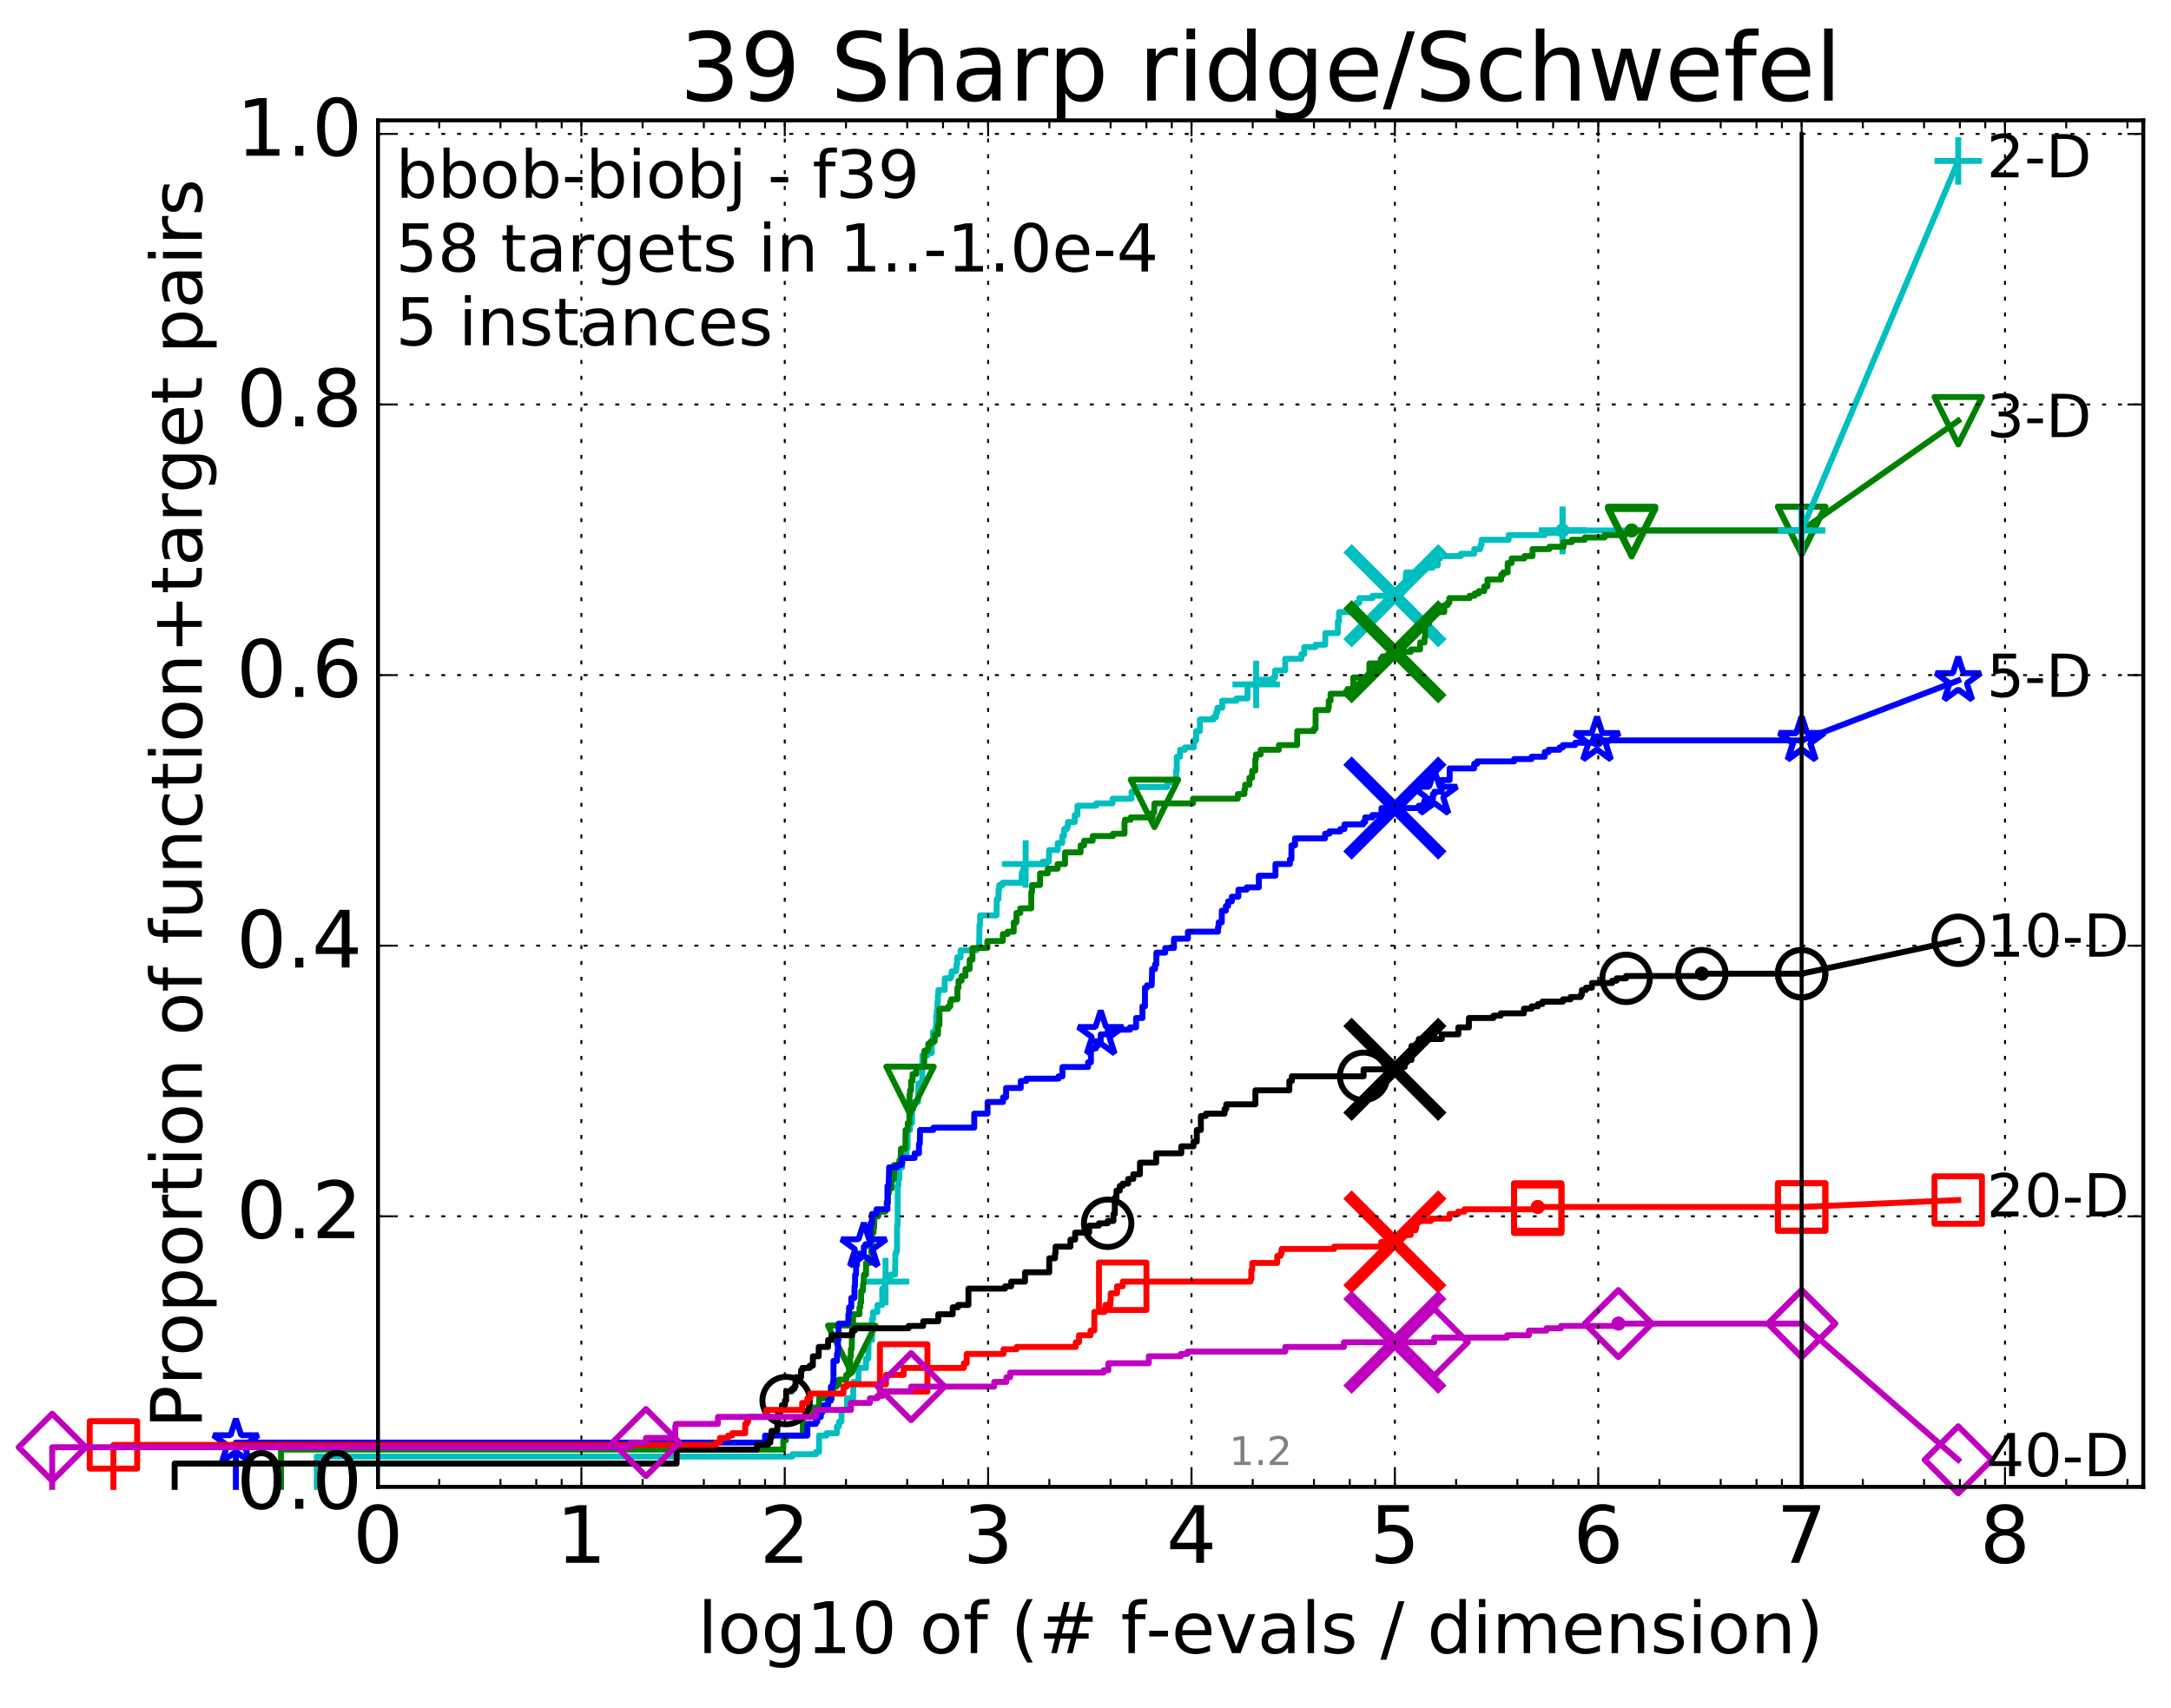 <?xml version="1.0" encoding="utf-8" standalone="no"?>
<!DOCTYPE svg PUBLIC "-//W3C//DTD SVG 1.1//EN"
  "http://www.w3.org/Graphics/SVG/1.1/DTD/svg11.dtd">
<!-- Created with matplotlib (http://matplotlib.org/) -->
<svg height="432pt" version="1.1" viewBox="0 0 549 432" width="549pt" xmlns="http://www.w3.org/2000/svg" xmlns:xlink="http://www.w3.org/1999/xlink">
 <defs>
  <style type="text/css">
*{stroke-linecap:butt;stroke-linejoin:round;stroke-miterlimit:100000;}
  </style>
 </defs>
 <g id="figure_1">
  <g id="patch_1">
   <path d="M 0 432.436 
L 549.192 432.436 
L 549.192 0 
L 0 0 
z
" style="fill:#ffffff;"/>
  </g>
  <g id="axes_1">
   <g id="patch_2">
    <path d="M 95.592 376.036 
L 541.992 376.036 
L 541.992 30.436 
L 95.592 30.436 
z
" style="fill:#ffffff;"/>
   </g>
   <g id="line2d_1">
    <defs>
     <path d="M 0 1.5 
C 0.398 1.5 0.779 1.342 1.061 1.061 
C 1.342 0.779 1.5 0.398 1.5 0 
C 1.5 -0.398 1.342 -0.779 1.061 -1.061 
C 0.779 -1.342 0.398 -1.5 0 -1.5 
C -0.398 -1.5 -0.779 -1.342 -1.061 -1.061 
C -1.342 -0.779 -1.5 -0.398 -1.5 0 
C -1.5 0.398 -1.342 0.779 -1.061 1.061 
C -0.779 1.342 -0.398 1.5 0 1.5 
z
" id="mca4f9f4dbb" style="stroke:#00bfbf;stroke-width:0.5;"/>
    </defs>
    <g>
     <use style="fill:#00bfbf;stroke:#00bfbf;stroke-width:0.5;" x="395.126" xlink:href="#mca4f9f4dbb" y="134.152"/>
     <use style="fill:#00bfbf;stroke:#00bfbf;stroke-width:0.5;" x="395.126" xlink:href="#mca4f9f4dbb" y="134.152"/>
    </g>
   </g>
   <g id="line2d_2">
    <path d="M 80.11 376.036 
L 80.11 368.367 
L 200.374 368.367 
L 200.374 367.777 
L 206.359 367.777 
L 206.359 367.187 
L 207.13 367.187 
L 207.13 363.057 
L 209.016 363.057 
L 209.016 362.467 
L 211.639 362.467 
L 211.639 360.697 
L 212.189 360.697 
L 212.189 359.517 
L 212.785 359.517 
L 212.785 356.567 
L 214.208 356.567 
L 214.208 353.618 
L 215.752 353.618 
L 215.752 349.488 
L 217.1 349.488 
L 217.1 345.948 
L 219.003 345.948 
L 219.003 343.588 
L 219.574 343.588 
L 219.661 338.869 
L 220.509 338.869 
L 220.509 333.559 
L 220.798 333.559 
L 220.798 331.789 
L 221.88 331.789 
L 221.88 330.019 
L 223.098 330.019 
L 223.098 325.889 
L 223.755 325.889 
L 223.755 324.12 
L 223.934 324.12 
L 223.934 322.94 
L 225.25 322.94 
L 225.25 322.35 
L 226.334 322.35 
L 226.429 317.04 
L 226.62 317.04 
L 226.62 316.45 
L 226.84 316.45 
L 226.84 309.96 
L 226.997 309.96 
L 227.028 299.931 
L 227.182 299.931 
L 227.182 298.161 
L 227.428 298.161 
L 227.428 295.211 
L 228.148 295.211 
L 228.148 292.852 
L 229.216 292.852 
L 229.216 290.492 
L 229.495 290.492 
L 229.523 285.772 
L 230.126 285.772 
L 230.126 284.002 
L 230.634 284.002 
L 230.634 280.462 
L 230.923 280.462 
L 230.923 278.692 
L 232.166 278.692 
L 232.265 273.973 
L 233.227 273.973 
L 233.25 266.893 
L 234.574 266.893 
L 234.574 266.303 
L 235.613 266.303 
L 235.613 263.943 
L 235.907 263.943 
L 235.907 260.994 
L 236.606 260.994 
L 236.606 259.814 
L 236.747 259.814 
L 236.747 256.864 
L 236.887 256.864 
L 236.887 255.684 
L 237.066 255.684 
L 237.066 253.324 
L 237.185 253.324 
L 237.185 251.554 
L 237.303 251.554 
L 237.303 250.374 
L 238.892 250.374 
L 238.892 247.424 
L 240.342 247.424 
L 240.342 246.834 
L 240.664 246.834 
L 240.664 245.655 
L 241.751 245.655 
L 241.751 245.065 
L 241.879 245.065 
L 241.879 243.885 
L 242.038 243.885 
L 242.038 242.115 
L 242.909 242.115 
L 242.909 240.345 
L 246.959 240.345 
L 246.959 239.755 
L 247.586 239.755 
L 247.697 233.855 
L 247.857 233.855 
L 247.857 231.495 
L 252.006 231.495 
L 252.067 227.366 
L 252.508 227.366 
L 252.508 225.006 
L 252.676 225.006 
L 252.676 223.826 
L 253.565 223.826 
L 253.565 223.236 
L 258.368 223.236 
L 258.368 220.876 
L 258.566 220.876 
L 258.566 220.286 
L 258.807 220.286 
L 258.807 219.696 
L 259.361 219.696 
L 259.361 218.516 
L 263.624 218.516 
L 263.624 217.926 
L 265.219 217.926 
L 265.32 214.977 
L 267.467 214.977 
L 267.467 213.207 
L 268.611 213.207 
L 268.611 211.437 
L 269.079 211.437 
L 269.079 209.667 
L 269.796 209.667 
L 269.796 209.077 
L 270.046 209.077 
L 270.046 207.897 
L 271.791 207.897 
L 271.791 206.127 
L 272.464 206.127 
L 272.464 203.767 
L 277.211 203.767 
L 277.211 203.177 
L 281.346 203.177 
L 281.346 201.997 
L 286.148 201.997 
L 286.148 200.227 
L 287.246 200.227 
L 287.246 199.048 
L 295.163 199.048 
L 295.163 197.868 
L 297.413 197.868 
L 297.413 194.918 
L 297.587 194.918 
L 297.587 191.378 
L 298.419 191.378 
L 298.419 189.608 
L 299.656 189.608 
L 299.656 189.018 
L 301.9 189.018 
L 301.9 187.248 
L 302.48 187.248 
L 302.48 184.888 
L 303.429 184.888 
L 303.429 181.939 
L 306.906 181.939 
L 306.906 181.349 
L 307.521 181.349 
L 307.521 180.169 
L 307.839 180.169 
L 307.839 178.989 
L 309.08 178.989 
L 309.08 177.219 
L 312.693 177.219 
L 312.693 176.629 
L 315.461 176.629 
L 315.51 173.089 
L 317.66 173.089 
L 317.66 171.909 
L 322.016 171.909 
L 322.016 171.319 
L 322.456 171.319 
L 322.456 169.549 
L 324.995 169.549 
L 324.995 166.6 
L 329.094 166.6 
L 329.094 165.42 
L 329.82 165.42 
L 329.82 163.65 
L 332.639 163.65 
L 332.639 163.06 
L 335.107 163.06 
L 335.169 160.11 
L 338.311 160.11 
L 338.311 157.16 
L 338.626 157.16 
L 338.626 154.8 
L 342.202 154.8 
L 342.202 153.03 
L 343.045 153.03 
L 343.045 152.44 
L 343.748 152.44 
L 343.748 151.261 
L 347.073 151.261 
L 347.073 150.671 
L 353.494 150.671 
L 353.494 150.081 
L 354.548 150.081 
L 354.548 149.491 
L 354.73 149.491 
L 354.73 148.311 
L 354.93 148.311 
L 354.93 147.721 
L 355.446 147.721 
L 355.554 144.771 
L 358.412 144.771 
L 358.412 144.181 
L 360.365 144.181 
L 360.365 143.591 
L 362.266 143.591 
L 362.266 143.001 
L 363.573 143.001 
L 363.573 141.231 
L 364.18 141.231 
L 364.18 140.641 
L 369.424 140.641 
L 369.424 140.051 
L 372.798 140.051 
L 372.809 138.871 
L 374.291 138.871 
L 374.291 138.281 
L 374.495 138.281 
L 374.495 137.691 
L 374.669 137.691 
L 374.669 136.511 
L 381.504 136.511 
L 381.504 135.332 
L 390.636 135.332 
L 390.636 134.742 
L 395.126 134.742 
L 395.126 134.152 
L 455.592 134.152 
L 455.592 134.152 
" style="fill:none;stroke:#00bfbf;stroke-linecap:square;stroke-width:1.5;"/>
   </g>
   <g id="line2d_3">
    <defs>
     <path d="M -6 0 
L 6 0 
M 0 6 
L 0 -6 
" id="m9323872779" style="stroke:#00bfbf;stroke-width:1.5;"/>
    </defs>
    <g>
     <use style="fill:none;stroke:#00bfbf;stroke-width:1.5;" x="223.934" xlink:href="#m9323872779" y="324.12"/>
     <use style="fill:none;stroke:#00bfbf;stroke-width:1.5;" x="259.361" xlink:href="#m9323872779" y="218.516"/>
     <use style="fill:none;stroke:#00bfbf;stroke-width:1.5;" x="317.66" xlink:href="#m9323872779" y="173.089"/>
     <use style="fill:none;stroke:#00bfbf;stroke-width:1.5;" x="395.126" xlink:href="#m9323872779" y="134.152"/>
     <use style="fill:none;stroke:#00bfbf;stroke-width:1.5;" x="395.126" xlink:href="#m9323872779" y="134.152"/>
     <use style="fill:none;stroke:#00bfbf;stroke-width:1.5;" x="455.592" xlink:href="#m9323872779" y="134.152"/>
    </g>
   </g>
   <g id="line2d_4"/>
   <g id="line2d_5">
    <path clip-path="url(#pce1d00f2fe)" d="M 352.748 150.671 
" style="fill:none;stroke:#00bfbf;stroke-linecap:square;"/>
    <defs>
     <path d="M -12 12 
L 12 -12 
M -12 -12 
L 12 12 
" id="mde8b3ec0e5" style="stroke:#00bfbf;stroke-width:3.0;"/>
    </defs>
    <g clip-path="url(#pce1d00f2fe)">
     <use style="fill:#00bfbf;stroke:#00bfbf;stroke-width:3.0;" x="352.748" xlink:href="#mde8b3ec0e5" y="150.671"/>
    </g>
   </g>
   <g id="line2d_6">
    <defs>
     <path d="M 0 1.5 
C 0.398 1.5 0.779 1.342 1.061 1.061 
C 1.342 0.779 1.5 0.398 1.5 0 
C 1.5 -0.398 1.342 -0.779 1.061 -1.061 
C 0.779 -1.342 0.398 -1.5 0 -1.5 
C -0.398 -1.5 -0.779 -1.342 -1.061 -1.061 
C -1.342 -0.779 -1.5 -0.398 -1.5 0 
C -1.5 0.398 -1.342 0.779 -1.061 1.061 
C -0.779 1.342 -0.398 1.5 0 1.5 
z
" id="m27841a2655" style="stroke:#008000;stroke-width:0.5;"/>
    </defs>
    <g>
     <use style="fill:#008000;stroke:#008000;stroke-width:0.5;" x="412.601" xlink:href="#m27841a2655" y="134.152"/>
     <use style="fill:#008000;stroke:#008000;stroke-width:0.5;" x="412.601" xlink:href="#m27841a2655" y="134.152"/>
    </g>
   </g>
   <g id="line2d_7">
    <path d="M 71.054 376.036 
L 71.054 366.597 
L 198.073 366.597 
L 198.073 364.237 
L 198.745 364.237 
L 198.745 363.057 
L 203.012 363.057 
L 203.012 358.337 
L 205.589 358.337 
L 205.589 355.978 
L 207.155 355.978 
L 207.155 353.618 
L 210.344 353.618 
L 210.344 351.848 
L 210.691 351.848 
L 210.691 350.668 
L 211.577 350.668 
L 211.577 350.078 
L 212.149 350.078 
L 212.149 348.898 
L 214.005 348.898 
L 214.005 347.718 
L 214.699 347.718 
L 214.699 344.768 
L 214.985 344.768 
L 214.985 342.998 
L 215.161 342.998 
L 215.161 341.228 
L 215.372 341.228 
L 215.476 336.509 
L 215.718 336.509 
L 215.718 332.379 
L 217.341 332.379 
L 217.341 330.609 
L 217.564 330.609 
L 217.564 329.429 
L 217.753 329.429 
L 217.784 326.479 
L 218.188 326.479 
L 218.249 324.71 
L 218.372 324.71 
L 218.463 322.35 
L 219.003 322.35 
L 219.003 319.4 
L 220.047 319.4 
L 220.047 318.81 
L 220.328 318.81 
L 220.356 315.27 
L 220.467 315.27 
L 220.467 311.73 
L 220.907 311.73 
L 220.907 310.55 
L 221.043 310.55 
L 221.124 307.601 
L 222.101 307.601 
L 222.101 306.421 
L 223.862 306.421 
L 223.862 305.831 
L 224.218 305.831 
L 224.218 304.061 
L 224.567 304.061 
L 224.567 301.701 
L 224.82 301.701 
L 224.82 300.521 
L 225.496 300.521 
L 225.496 298.161 
L 226.108 298.161 
L 226.108 294.621 
L 227.428 294.621 
L 227.428 293.442 
L 227.731 293.442 
L 227.831 290.492 
L 228.961 290.492 
L 228.999 285.772 
L 229.56 285.772 
L 229.56 284.002 
L 229.963 284.002 
L 229.982 276.923 
L 230.126 276.923 
L 230.126 275.743 
L 230.395 275.743 
L 230.395 273.383 
L 230.766 273.383 
L 230.766 271.613 
L 231.709 271.613 
L 231.709 269.843 
L 233.685 269.843 
L 233.777 265.713 
L 234.633 265.713 
L 234.633 265.123 
L 234.75 265.123 
L 234.75 263.943 
L 235.4 263.943 
L 235.4 263.353 
L 236.362 263.353 
L 236.362 261.584 
L 237.204 261.584 
L 237.218 259.224 
L 237.569 259.224 
L 237.569 255.094 
L 239.828 255.094 
L 239.828 254.504 
L 240.302 254.504 
L 240.302 253.324 
L 240.54 253.324 
L 240.54 252.734 
L 242.102 252.734 
L 242.102 249.784 
L 242.395 249.784 
L 242.395 248.014 
L 243.162 248.014 
L 243.162 246.834 
L 244.146 246.834 
L 244.146 245.065 
L 245.208 245.065 
L 245.208 242.705 
L 245.912 242.705 
L 245.912 239.755 
L 249.675 239.755 
L 249.675 237.985 
L 253.593 237.985 
L 253.593 236.215 
L 254.802 236.215 
L 254.802 235.625 
L 256.359 235.625 
L 256.359 233.265 
L 257.033 233.265 
L 257.033 230.905 
L 258.006 230.905 
L 258.006 229.726 
L 260.79 229.726 
L 260.79 225.596 
L 260.985 225.596 
L 260.985 223.826 
L 263.006 223.826 
L 263.006 220.876 
L 264.953 220.876 
L 264.953 219.696 
L 267.447 219.696 
L 267.447 218.516 
L 269.328 218.516 
L 269.328 215.566 
L 273.262 215.566 
L 273.262 213.797 
L 274.145 213.797 
L 274.145 212.617 
L 276.31 212.617 
L 276.31 211.437 
L 281.457 211.437 
L 281.457 210.847 
L 284.369 210.847 
L 284.369 207.897 
L 284.49 207.897 
L 284.49 207.307 
L 285.939 207.307 
L 285.939 206.717 
L 291.453 206.717 
L 291.453 205.537 
L 291.848 205.537 
L 291.938 203.177 
L 301.681 203.177 
L 301.681 201.997 
L 313.021 201.997 
L 313.021 200.817 
L 314.683 200.817 
L 314.683 199.637 
L 314.859 199.637 
L 314.859 198.458 
L 315.946 198.458 
L 315.946 196.688 
L 316.647 196.688 
L 316.647 194.918 
L 317.434 194.918 
L 317.434 191.968 
L 317.626 191.968 
L 317.626 190.788 
L 318.799 190.788 
L 318.799 189.608 
L 323.405 189.608 
L 323.405 188.428 
L 328.009 188.428 
L 328.039 184.888 
L 332.245 184.888 
L 332.245 184.298 
L 332.668 184.298 
L 332.694 179.579 
L 335.852 179.579 
L 335.852 178.989 
L 336.012 178.989 
L 336.012 177.219 
L 336.472 177.219 
L 336.472 175.449 
L 340.371 175.449 
L 340.371 174.859 
L 340.749 174.859 
L 340.749 174.269 
L 342.225 174.269 
L 342.225 171.319 
L 346.298 171.319 
L 346.298 167.78 
L 349.159 167.78 
L 349.159 166.6 
L 349.598 166.6 
L 349.598 166.01 
L 352.33 166.01 
L 352.33 164.83 
L 356.791 164.83 
L 356.791 164.24 
L 359.12 164.24 
L 359.12 162.47 
L 360.249 162.47 
L 360.249 161.29 
L 360.371 161.29 
L 360.379 157.75 
L 361.339 157.75 
L 361.391 155.39 
L 363.024 155.39 
L 363.024 154.8 
L 365.234 154.8 
L 365.234 153.03 
L 366.069 153.03 
L 366.069 152.44 
L 366.504 152.44 
L 366.504 151.261 
L 371.64 151.261 
L 371.64 150.671 
L 372.934 150.671 
L 372.934 150.081 
L 373.951 150.081 
L 373.951 149.491 
L 375.332 149.491 
L 375.333 148.311 
L 376.149 148.311 
L 376.149 146.541 
L 379.615 146.541 
L 379.615 145.361 
L 380.123 145.361 
L 380.123 144.771 
L 381.257 144.771 
L 381.257 142.411 
L 382.261 142.411 
L 382.261 141.231 
L 385.479 141.231 
L 385.479 140.641 
L 387.542 140.641 
L 387.542 138.871 
L 391.809 138.871 
L 391.809 138.281 
L 395.391 138.281 
L 395.391 137.101 
L 397.468 137.101 
L 397.468 136.511 
L 400.763 136.511 
L 400.763 135.922 
L 405.786 135.922 
L 405.786 135.332 
L 411.014 135.332 
L 411.014 134.742 
L 412.601 134.742 
L 412.601 134.152 
L 455.592 134.152 
L 455.592 134.152 
" style="fill:none;stroke:#008000;stroke-linecap:square;stroke-width:1.5;"/>
   </g>
   <g id="line2d_8">
    <defs>
     <path d="M -0 6 
L 6 -6 
L -6 -6 
z
" id="ma1e2783b55" style="stroke:#008000;stroke-linejoin:miter;stroke-width:1.5;"/>
    </defs>
    <g>
     <use style="fill:none;stroke:#008000;stroke-linejoin:miter;stroke-width:1.5;" x="215.372" xlink:href="#ma1e2783b55" y="341.228"/>
     <use style="fill:none;stroke:#008000;stroke-linejoin:miter;stroke-width:1.5;" x="230.126" xlink:href="#ma1e2783b55" y="275.743"/>
     <use style="fill:none;stroke:#008000;stroke-linejoin:miter;stroke-width:1.5;" x="291.938" xlink:href="#ma1e2783b55" y="203.177"/>
     <use style="fill:none;stroke:#008000;stroke-linejoin:miter;stroke-width:1.5;" x="412.601" xlink:href="#ma1e2783b55" y="134.742"/>
     <use style="fill:none;stroke:#008000;stroke-linejoin:miter;stroke-width:1.5;" x="412.601" xlink:href="#ma1e2783b55" y="134.152"/>
     <use style="fill:none;stroke:#008000;stroke-linejoin:miter;stroke-width:1.5;" x="455.592" xlink:href="#ma1e2783b55" y="134.152"/>
    </g>
   </g>
   <g id="line2d_9"/>
   <g id="line2d_10">
    <path clip-path="url(#pce1d00f2fe)" d="M 352.744 164.83 
" style="fill:none;stroke:#008000;stroke-linecap:square;"/>
    <defs>
     <path d="M -12 12 
L 12 -12 
M -12 -12 
L 12 12 
" id="me4cdac46b0" style="stroke:#008000;stroke-width:3.0;"/>
    </defs>
    <g clip-path="url(#pce1d00f2fe)">
     <use style="fill:#008000;stroke:#008000;stroke-width:3.0;" x="352.744" xlink:href="#me4cdac46b0" y="164.83"/>
    </g>
   </g>
   <g id="line2d_11">
    <defs>
     <path d="M 0 1.5 
C 0.398 1.5 0.779 1.342 1.061 1.061 
C 1.342 0.779 1.5 0.398 1.5 0 
C 1.5 -0.398 1.342 -0.779 1.061 -1.061 
C 0.779 -1.342 0.398 -1.5 0 -1.5 
C -0.398 -1.5 -0.779 -1.342 -1.061 -1.061 
C -1.342 -0.779 -1.5 -0.398 -1.5 0 
C -1.5 0.398 -1.342 0.779 -1.061 1.061 
C -0.779 1.342 -0.398 1.5 0 1.5 
z
" id="m188e15d5fb" style="stroke:#0000ff;stroke-width:0.5;"/>
    </defs>
    <g>
     <use style="fill:#0000ff;stroke:#0000ff;stroke-width:0.5;" x="403.851" xlink:href="#m188e15d5fb" y="187.248"/>
     <use style="fill:#0000ff;stroke:#0000ff;stroke-width:0.5;" x="403.851" xlink:href="#m188e15d5fb" y="187.248"/>
    </g>
   </g>
   <g id="line2d_12">
    <path d="M 59.645 376.036 
L 59.645 364.827 
L 193.465 364.827 
L 193.465 363.057 
L 204.171 363.057 
L 204.171 360.107 
L 206.312 360.107 
L 206.312 359.517 
L 206.686 359.517 
L 206.686 358.337 
L 207.564 358.337 
L 207.564 357.157 
L 207.976 357.157 
L 207.976 356.567 
L 208.41 356.567 
L 208.41 355.388 
L 209.443 355.388 
L 209.443 354.208 
L 210.116 354.208 
L 210.116 350.668 
L 210.614 350.668 
L 210.614 349.488 
L 210.768 349.488 
L 210.768 344.178 
L 211.651 344.178 
L 211.651 342.408 
L 211.848 342.408 
L 211.922 338.869 
L 212.019 338.869 
L 212.092 334.739 
L 214.504 334.739 
L 214.547 332.379 
L 214.72 332.379 
L 214.72 330.609 
L 215.274 330.609 
L 215.274 328.249 
L 216.079 328.249 
L 216.079 325.299 
L 216.221 325.299 
L 216.241 322.35 
L 216.481 322.35 
L 216.481 319.99 
L 216.7 319.99 
L 216.7 318.22 
L 217.361 318.22 
L 217.361 317.04 
L 218.445 317.04 
L 218.445 315.27 
L 218.861 315.27 
L 218.861 314.68 
L 219.893 314.68 
L 219.893 312.91 
L 220.047 312.91 
L 220.131 309.37 
L 220.484 309.37 
L 220.484 307.011 
L 221.636 307.011 
L 221.636 305.831 
L 224.414 305.831 
L 224.414 299.931 
L 224.733 299.931 
L 224.843 295.211 
L 227.009 295.211 
L 227.009 294.621 
L 228.03 294.621 
L 228.03 294.031 
L 228.172 294.031 
L 228.172 292.852 
L 231.285 292.852 
L 231.285 291.672 
L 232.387 291.672 
L 232.387 289.312 
L 232.592 289.312 
L 232.669 285.772 
L 236.024 285.772 
L 236.024 285.182 
L 246.363 285.182 
L 246.363 281.642 
L 249.734 281.642 
L 249.734 278.692 
L 253.646 278.692 
L 253.646 277.513 
L 254.414 277.513 
L 254.414 275.153 
L 258.124 275.153 
L 258.124 273.383 
L 259.536 273.383 
L 259.536 272.793 
L 267.674 272.793 
L 267.674 272.203 
L 268.668 272.203 
L 268.668 269.843 
L 275.15 269.843 
L 275.15 268.663 
L 275.869 268.663 
L 275.869 265.123 
L 277.147 265.123 
L 277.147 263.353 
L 278.349 263.353 
L 278.349 261.584 
L 280.152 261.584 
L 280.152 260.404 
L 285.749 260.404 
L 285.749 259.814 
L 287.29 259.814 
L 287.29 257.454 
L 288.899 257.454 
L 288.899 254.504 
L 289.538 254.504 
L 289.538 249.784 
L 290.05 249.784 
L 290.05 249.194 
L 291.243 249.194 
L 291.353 245.065 
L 292.084 245.065 
L 292.084 243.885 
L 292.422 243.885 
L 292.422 240.935 
L 294.66 240.935 
L 294.66 239.755 
L 296.868 239.755 
L 296.868 237.395 
L 300.398 237.395 
L 300.398 235.625 
L 308.006 235.625 
L 308.006 234.445 
L 308.173 234.445 
L 308.173 233.265 
L 308.964 233.265 
L 308.964 230.316 
L 309.993 230.316 
L 309.993 229.136 
L 310.56 229.136 
L 310.56 227.956 
L 311.513 227.956 
L 311.513 226.776 
L 313.157 226.776 
L 313.157 225.006 
L 315.261 225.006 
L 315.261 224.416 
L 318.333 224.416 
L 318.333 221.466 
L 322.535 221.466 
L 322.535 218.516 
L 326.185 218.516 
L 326.185 217.336 
L 326.564 217.336 
L 326.59 213.797 
L 327.476 213.797 
L 327.476 212.027 
L 335.085 212.027 
L 335.085 210.847 
L 336.203 210.847 
L 336.203 210.257 
L 338.944 210.257 
L 338.944 209.667 
L 339.984 209.667 
L 339.984 208.487 
L 344.73 208.487 
L 344.73 207.897 
L 345.236 207.897 
L 345.236 206.717 
L 347.071 206.717 
L 347.071 206.127 
L 349.34 206.127 
L 349.34 204.357 
L 358.767 204.357 
L 358.767 203.767 
L 361.095 203.767 
L 361.095 201.997 
L 362.372 201.997 
L 362.372 200.817 
L 362.742 200.817 
L 362.742 200.227 
L 364.574 200.227 
L 364.574 197.278 
L 366.586 197.278 
L 366.586 194.328 
L 372.787 194.328 
L 372.788 193.148 
L 373.553 193.148 
L 373.553 192.558 
L 382.9 192.558 
L 382.9 191.968 
L 387.299 191.968 
L 387.299 191.378 
L 390.627 191.378 
L 390.627 190.198 
L 391.608 190.198 
L 391.608 189.608 
L 394.387 189.608 
L 394.387 189.018 
L 395.219 189.018 
L 395.219 188.428 
L 398.327 188.428 
L 398.327 187.838 
L 403.851 187.838 
L 403.851 187.248 
L 455.592 187.248 
L 455.592 187.248 
" style="fill:none;stroke:#0000ff;stroke-linecap:square;stroke-width:1.5;"/>
   </g>
   <g id="line2d_13">
    <defs>
     <path d="M 0 -6 
L -1.347 -1.854 
L -5.706 -1.854 
L -2.18 0.708 
L -3.527 4.854 
L -0 2.292 
L 3.527 4.854 
L 2.18 0.708 
L 5.706 -1.854 
L 1.347 -1.854 
z
" id="m3827f93dab" style="stroke:#0000ff;stroke-linejoin:bevel;stroke-width:1.5;"/>
    </defs>
    <g>
     <use style="fill:none;stroke:#0000ff;stroke-linejoin:bevel;stroke-width:1.5;" x="59.645" xlink:href="#m3827f93dab" y="364.827"/>
     <use style="fill:none;stroke:#0000ff;stroke-linejoin:bevel;stroke-width:1.5;" x="218.445" xlink:href="#m3827f93dab" y="315.27"/>
     <use style="fill:none;stroke:#0000ff;stroke-linejoin:bevel;stroke-width:1.5;" x="278.349" xlink:href="#m3827f93dab" y="261.584"/>
     <use style="fill:none;stroke:#0000ff;stroke-linejoin:bevel;stroke-width:1.5;" x="362.742" xlink:href="#m3827f93dab" y="200.817"/>
     <use style="fill:none;stroke:#0000ff;stroke-linejoin:bevel;stroke-width:1.5;" x="403.851" xlink:href="#m3827f93dab" y="187.248"/>
     <use style="fill:none;stroke:#0000ff;stroke-linejoin:bevel;stroke-width:1.5;" x="455.592" xlink:href="#m3827f93dab" y="187.248"/>
    </g>
   </g>
   <g id="line2d_14"/>
   <g id="line2d_15">
    <path clip-path="url(#pce1d00f2fe)" d="M 352.74 204.357 
" style="fill:none;stroke:#0000ff;stroke-linecap:square;"/>
    <defs>
     <path d="M -12 12 
L 12 -12 
M -12 -12 
L 12 12 
" id="mc26ab7180f" style="stroke:#0000ff;stroke-width:3.0;"/>
    </defs>
    <g clip-path="url(#pce1d00f2fe)">
     <use style="fill:#0000ff;stroke:#0000ff;stroke-width:3.0;" x="352.74" xlink:href="#mc26ab7180f" y="204.357"/>
    </g>
   </g>
   <g id="line2d_16">
    <defs>
     <path d="M 0 1.5 
C 0.398 1.5 0.779 1.342 1.061 1.061 
C 1.342 0.779 1.5 0.398 1.5 0 
C 1.5 -0.398 1.342 -0.779 1.061 -1.061 
C 0.779 -1.342 0.398 -1.5 0 -1.5 
C -0.398 -1.5 -0.779 -1.342 -1.061 -1.061 
C -1.342 -0.779 -1.5 -0.398 -1.5 0 
C -1.5 0.398 -1.342 0.779 -1.061 1.061 
C -0.779 1.342 -0.398 1.5 0 1.5 
z
" id="ma7f2196ad8" style="stroke:#000000;stroke-width:0.5;"/>
    </defs>
    <g>
     <use style="stroke:#000000;stroke-width:0.5;" x="430.361" xlink:href="#ma7f2196ad8" y="246.245"/>
     <use style="stroke:#000000;stroke-width:0.5;" x="430.361" xlink:href="#ma7f2196ad8" y="246.245"/>
    </g>
   </g>
   <g id="line2d_17">
    <path d="M 44.163 376.036 
L 44.163 370.137 
L 171.107 370.137 
L 171.107 366.597 
L 191.45 366.597 
L 191.45 365.417 
L 194.179 365.417 
L 194.179 364.827 
L 194.793 364.827 
L 194.793 363.647 
L 195.054 363.647 
L 195.106 361.877 
L 196.562 361.877 
L 196.562 360.697 
L 196.683 360.697 
L 196.683 357.747 
L 197.256 357.747 
L 197.256 356.567 
L 197.722 356.567 
L 197.722 355.388 
L 198.493 355.388 
L 198.493 354.208 
L 198.803 354.208 
L 198.803 351.848 
L 200.23 351.848 
L 200.23 351.258 
L 200.86 351.258 
L 200.86 350.668 
L 201.159 350.668 
L 201.159 348.308 
L 202.577 348.308 
L 202.577 346.538 
L 202.908 346.538 
L 202.908 345.948 
L 204.768 345.948 
L 204.768 345.358 
L 205.562 345.358 
L 205.562 342.998 
L 207.038 342.998 
L 207.038 340.639 
L 209.402 340.639 
L 209.402 338.869 
L 210.274 338.869 
L 210.274 337.689 
L 215.473 337.689 
L 215.473 336.509 
L 216.15 336.509 
L 216.15 335.919 
L 229.772 335.919 
L 229.772 335.329 
L 233.456 335.329 
L 233.456 334.149 
L 237.267 334.149 
L 237.267 332.379 
L 240.923 332.379 
L 240.923 330.609 
L 242.266 330.609 
L 242.266 330.019 
L 244.899 330.019 
L 244.899 325.889 
L 254.177 325.889 
L 254.177 325.299 
L 255.706 325.299 
L 255.706 324.12 
L 259.2 324.12 
L 259.2 321.76 
L 265.334 321.76 
L 265.334 318.22 
L 266.791 318.22 
L 266.791 317.04 
L 266.924 317.04 
L 266.924 315.27 
L 270.693 315.27 
L 270.693 313.5 
L 271.877 313.5 
L 271.877 311.73 
L 275.426 311.73 
L 275.426 309.96 
L 277.904 309.96 
L 277.904 309.37 
L 280.104 309.37 
L 280.104 308.781 
L 281.569 308.781 
L 281.569 307.011 
L 281.912 307.011 
L 281.912 302.881 
L 282.33 302.881 
L 282.33 301.111 
L 283.166 301.111 
L 283.166 299.931 
L 283.899 299.931 
L 283.899 299.341 
L 285.279 299.341 
L 285.279 298.161 
L 286.585 298.161 
L 286.585 296.981 
L 288.27 296.981 
L 288.27 294.031 
L 292.377 294.031 
L 292.377 291.672 
L 298.73 291.672 
L 298.73 289.902 
L 301.804 289.902 
L 301.804 288.722 
L 302.646 288.722 
L 302.646 285.772 
L 303.675 285.772 
L 303.675 282.232 
L 304.945 282.232 
L 304.945 281.642 
L 309.68 281.642 
L 309.68 280.462 
L 310.094 280.462 
L 310.094 279.282 
L 317.467 279.282 
L 317.467 275.743 
L 326.051 275.743 
L 326.051 273.383 
L 326.681 273.383 
L 326.681 272.203 
L 344.822 272.203 
L 344.822 270.433 
L 353.328 270.433 
L 353.328 269.843 
L 355.222 269.843 
L 355.222 268.663 
L 355.824 268.663 
L 355.824 268.073 
L 356.924 268.073 
L 356.924 264.533 
L 358.793 264.533 
L 358.793 262.763 
L 364.61 262.763 
L 364.61 261.584 
L 368.789 261.584 
L 368.789 259.814 
L 371.451 259.814 
L 371.451 257.454 
L 377.657 257.454 
L 377.657 256.864 
L 379.481 256.864 
L 379.481 256.274 
L 385.375 256.274 
L 385.375 255.094 
L 387.31 255.094 
L 387.31 254.504 
L 388.914 254.504 
L 388.914 253.914 
L 390.034 253.914 
L 390.034 253.324 
L 395.227 253.324 
L 395.227 252.734 
L 397.172 252.734 
L 397.172 252.144 
L 399.75 252.144 
L 399.75 251.554 
L 400.035 251.554 
L 400.035 250.374 
L 401.06 250.374 
L 401.06 249.784 
L 402.573 249.784 
L 402.573 248.604 
L 407.676 248.604 
L 407.676 248.014 
L 408.81 248.014 
L 408.81 247.424 
L 411.2 247.424 
L 411.2 246.834 
L 430.361 246.834 
L 430.361 246.245 
L 455.592 246.245 
L 455.592 246.245 
" style="fill:none;stroke:#000000;stroke-linecap:square;stroke-width:1.5;"/>
   </g>
   <g id="line2d_18">
    <defs>
     <path d="M 0 6 
C 1.591 6 3.117 5.368 4.243 4.243 
C 5.368 3.117 6 1.591 6 0 
C 6 -1.591 5.368 -3.117 4.243 -4.243 
C 3.117 -5.368 1.591 -6 0 -6 
C -1.591 -6 -3.117 -5.368 -4.243 -4.243 
C -5.368 -3.117 -6 -1.591 -6 0 
C -6 1.591 -5.368 3.117 -4.243 4.243 
C -3.117 5.368 -1.591 6 0 6 
z
" id="me11de89c9b" style="stroke:#000000;stroke-width:1.5;"/>
    </defs>
    <g>
     <use style="fill:none;stroke:#000000;stroke-width:1.5;" x="198.803" xlink:href="#me11de89c9b" y="354.208"/>
     <use style="fill:none;stroke:#000000;stroke-width:1.5;" x="280.104" xlink:href="#me11de89c9b" y="309.37"/>
     <use style="fill:none;stroke:#000000;stroke-width:1.5;" x="344.822" xlink:href="#me11de89c9b" y="272.203"/>
     <use style="fill:none;stroke:#000000;stroke-width:1.5;" x="411.2" xlink:href="#me11de89c9b" y="247.424"/>
     <use style="fill:none;stroke:#000000;stroke-width:1.5;" x="430.361" xlink:href="#me11de89c9b" y="246.245"/>
     <use style="fill:none;stroke:#000000;stroke-width:1.5;" x="455.592" xlink:href="#me11de89c9b" y="246.245"/>
    </g>
   </g>
   <g id="line2d_19"/>
   <g id="line2d_20">
    <path clip-path="url(#pce1d00f2fe)" d="M 352.737 270.433 
" style="fill:none;stroke:#000000;stroke-linecap:square;"/>
    <defs>
     <path d="M -12 12 
L 12 -12 
M -12 -12 
L 12 12 
" id="mbffe004ab0" style="stroke:#000000;stroke-width:3.0;"/>
    </defs>
    <g clip-path="url(#pce1d00f2fe)">
     <use style="stroke:#000000;stroke-width:3.0;" x="352.737" xlink:href="#mbffe004ab0" y="270.433"/>
    </g>
   </g>
   <g id="line2d_21">
    <defs>
     <path d="M 0 1.5 
C 0.398 1.5 0.779 1.342 1.061 1.061 
C 1.342 0.779 1.5 0.398 1.5 0 
C 1.5 -0.398 1.342 -0.779 1.061 -1.061 
C 0.779 -1.342 0.398 -1.5 0 -1.5 
C -0.398 -1.5 -0.779 -1.342 -1.061 -1.061 
C -1.342 -0.779 -1.5 -0.398 -1.5 0 
C -1.5 0.398 -1.342 0.779 -1.061 1.061 
C -0.779 1.342 -0.398 1.5 0 1.5 
z
" id="mc1470a0d27" style="stroke:#ff0000;stroke-width:0.5;"/>
    </defs>
    <g>
     <use style="fill:#ff0000;stroke:#ff0000;stroke-width:0.5;" x="388.86" xlink:href="#mc1470a0d27" y="305.241"/>
     <use style="fill:#ff0000;stroke:#ff0000;stroke-width:0.5;" x="388.86" xlink:href="#mc1470a0d27" y="305.241"/>
    </g>
   </g>
   <g id="line2d_22">
    <path d="M 28.682 376.036 
L 28.682 365.417 
L 181.008 365.417 
L 181.008 364.827 
L 182.055 364.827 
L 182.055 363.647 
L 184.099 363.647 
L 184.099 363.057 
L 185.157 363.057 
L 185.157 362.467 
L 188.446 362.467 
L 188.446 360.107 
L 188.879 360.107 
L 188.879 359.517 
L 189.202 359.517 
L 189.202 358.337 
L 193.756 358.337 
L 193.756 356.567 
L 202.854 356.567 
L 202.854 354.798 
L 204.145 354.798 
L 204.145 353.618 
L 204.902 353.618 
L 204.902 352.438 
L 213.285 352.438 
L 213.285 350.668 
L 214.114 350.668 
L 214.114 350.078 
L 224.051 350.078 
L 224.051 347.718 
L 228.523 347.718 
L 228.523 345.948 
L 243.729 345.948 
L 243.729 344.768 
L 244.462 344.768 
L 244.462 342.408 
L 253.764 342.408 
L 253.764 341.228 
L 257.077 341.228 
L 257.077 340.639 
L 272.045 340.639 
L 272.045 339.459 
L 272.86 339.459 
L 272.86 337.689 
L 275.767 337.689 
L 275.767 336.509 
L 276.725 336.509 
L 276.725 331.789 
L 279.308 331.789 
L 279.308 331.199 
L 279.515 331.199 
L 279.515 330.019 
L 280.793 330.019 
L 280.793 328.839 
L 280.877 328.839 
L 280.877 327.069 
L 282.481 327.069 
L 282.481 325.299 
L 283.909 325.299 
L 283.909 324.12 
L 316.227 324.12 
L 316.227 323.53 
L 316.427 323.53 
L 316.427 321.17 
L 316.665 321.17 
L 316.665 319.4 
L 322.984 319.4 
L 322.984 317.63 
L 323.803 317.63 
L 323.803 317.04 
L 324.079 317.04 
L 324.079 315.86 
L 337.39 315.86 
L 337.39 315.27 
L 349.278 315.27 
L 349.278 314.09 
L 353.554 314.09 
L 353.554 313.5 
L 353.676 313.5 
L 353.676 312.91 
L 353.737 312.91 
L 353.737 312.32 
L 356.748 312.32 
L 356.748 311.14 
L 357.967 311.14 
L 357.967 310.55 
L 358.14 310.55 
L 358.14 309.37 
L 358.14 309.37 
L 358.14 308.781 
L 361.837 308.781 
L 361.837 308.191 
L 366.555 308.191 
L 366.555 307.601 
L 366.555 307.601 
L 366.555 307.011 
L 368.723 307.011 
L 368.723 306.421 
L 370.334 306.421 
L 370.334 305.831 
L 388.86 305.831 
L 388.86 305.241 
L 455.592 305.241 
" style="fill:none;stroke:#ff0000;stroke-linecap:square;stroke-width:1.5;"/>
   </g>
   <g id="line2d_23">
    <defs>
     <path d="M -6 6 
L 6 6 
L 6 -6 
L -6 -6 
z
" id="mda03de00ed" style="stroke:#ff0000;stroke-linejoin:miter;stroke-width:1.5;"/>
    </defs>
    <g>
     <use style="fill:none;stroke:#ff0000;stroke-linejoin:miter;stroke-width:1.5;" x="28.682" xlink:href="#mda03de00ed" y="365.417"/>
     <use style="fill:none;stroke:#ff0000;stroke-linejoin:miter;stroke-width:1.5;" x="228.523" xlink:href="#mda03de00ed" y="345.948"/>
     <use style="fill:none;stroke:#ff0000;stroke-linejoin:miter;stroke-width:1.5;" x="283.909" xlink:href="#mda03de00ed" y="325.299"/>
     <use style="fill:none;stroke:#ff0000;stroke-linejoin:miter;stroke-width:1.5;" x="388.86" xlink:href="#mda03de00ed" y="305.831"/>
     <use style="fill:none;stroke:#ff0000;stroke-linejoin:miter;stroke-width:1.5;" x="388.86" xlink:href="#mda03de00ed" y="305.241"/>
     <use style="fill:none;stroke:#ff0000;stroke-linejoin:miter;stroke-width:1.5;" x="455.592" xlink:href="#mda03de00ed" y="305.241"/>
    </g>
   </g>
   <g id="line2d_24"/>
   <g id="line2d_25">
    <path clip-path="url(#pce1d00f2fe)" d="M 352.735 314.09 
" style="fill:none;stroke:#ff0000;stroke-linecap:square;"/>
    <defs>
     <path d="M -12 12 
L 12 -12 
M -12 -12 
L 12 12 
" id="m96071024d9" style="stroke:#ff0000;stroke-width:3.0;"/>
    </defs>
    <g clip-path="url(#pce1d00f2fe)">
     <use style="fill:#ff0000;stroke:#ff0000;stroke-width:3.0;" x="352.735" xlink:href="#m96071024d9" y="314.09"/>
    </g>
   </g>
   <g id="line2d_26">
    <defs>
     <path d="M 0 1.5 
C 0.398 1.5 0.779 1.342 1.061 1.061 
C 1.342 0.779 1.5 0.398 1.5 0 
C 1.5 -0.398 1.342 -0.779 1.061 -1.061 
C 0.779 -1.342 0.398 -1.5 0 -1.5 
C -0.398 -1.5 -0.779 -1.342 -1.061 -1.061 
C -1.342 -0.779 -1.5 -0.398 -1.5 0 
C -1.5 0.398 -1.342 0.779 -1.061 1.061 
C -0.779 1.342 -0.398 1.5 0 1.5 
z
" id="mb9f1e32227" style="stroke:#bf00bf;stroke-width:0.5;"/>
    </defs>
    <g>
     <use style="fill:#bf00bf;stroke:#bf00bf;stroke-width:0.5;" x="409.258" xlink:href="#mb9f1e32227" y="334.739"/>
     <use style="fill:#bf00bf;stroke:#bf00bf;stroke-width:0.5;" x="409.258" xlink:href="#mb9f1e32227" y="334.739"/>
    </g>
   </g>
   <g id="line2d_27">
    <path d="M 13.2 376.036 
L 13.2 366.007 
L 159.455 366.007 
L 159.455 364.827 
L 163.351 364.827 
L 163.351 363.647 
L 170.762 363.647 
L 170.762 360.697 
L 170.897 360.697 
L 170.897 360.107 
L 181.55 360.107 
L 181.55 358.337 
L 206.328 358.337 
L 206.328 356.567 
L 215.195 356.567 
L 215.195 354.798 
L 219.976 354.798 
L 219.976 353.618 
L 221.896 353.618 
L 221.896 353.028 
L 223.111 353.028 
L 223.111 351.848 
L 230.404 351.848 
L 230.404 350.668 
L 251.411 350.668 
L 251.411 349.488 
L 254.494 349.488 
L 254.494 348.308 
L 255.436 348.308 
L 255.436 347.128 
L 279.085 347.128 
L 279.085 346.538 
L 280.281 346.538 
L 280.281 344.768 
L 290.505 344.768 
L 290.505 342.998 
L 298.609 342.998 
L 298.609 342.408 
L 300.302 342.408 
L 300.302 341.818 
L 325.005 341.818 
L 325.005 340.639 
L 339.853 340.639 
L 339.853 339.459 
L 362.692 339.459 
L 362.692 338.869 
L 362.692 338.869 
L 362.692 338.279 
L 381.106 338.279 
L 381.106 337.689 
L 386.633 337.689 
L 386.633 337.099 
L 386.633 337.099 
L 386.633 336.509 
L 391.06 336.509 
L 391.06 335.919 
L 394.753 335.919 
L 394.753 335.329 
L 409.258 335.329 
L 409.258 334.739 
L 455.592 334.739 
" style="fill:none;stroke:#bf00bf;stroke-linecap:square;stroke-width:1.5;"/>
   </g>
   <g id="line2d_28">
    <defs>
     <path d="M -0 8.485 
L 8.485 0 
L 0 -8.485 
L -8.485 -0 
z
" id="m4765e34d8d" style="stroke:#bf00bf;stroke-linejoin:miter;stroke-width:1.5;"/>
    </defs>
    <g>
     <use style="fill:none;stroke:#bf00bf;stroke-linejoin:miter;stroke-width:1.5;" x="13.2" xlink:href="#m4765e34d8d" y="366.007"/>
     <use style="fill:none;stroke:#bf00bf;stroke-linejoin:miter;stroke-width:1.5;" x="163.351" xlink:href="#m4765e34d8d" y="364.827"/>
     <use style="fill:none;stroke:#bf00bf;stroke-linejoin:miter;stroke-width:1.5;" x="230.404" xlink:href="#m4765e34d8d" y="350.668"/>
     <use style="fill:none;stroke:#bf00bf;stroke-linejoin:miter;stroke-width:1.5;" x="362.692" xlink:href="#m4765e34d8d" y="339.459"/>
     <use style="fill:none;stroke:#bf00bf;stroke-linejoin:miter;stroke-width:1.5;" x="409.258" xlink:href="#m4765e34d8d" y="334.739"/>
     <use style="fill:none;stroke:#bf00bf;stroke-linejoin:miter;stroke-width:1.5;" x="455.592" xlink:href="#m4765e34d8d" y="334.739"/>
    </g>
   </g>
   <g id="line2d_29"/>
   <g id="line2d_30">
    <path clip-path="url(#pce1d00f2fe)" d="M 352.735 339.459 
" style="fill:none;stroke:#bf00bf;stroke-linecap:square;"/>
    <defs>
     <path d="M -12 12 
L 12 -12 
M -12 -12 
L 12 12 
" id="m968a4e1859" style="stroke:#bf00bf;stroke-width:3.0;"/>
    </defs>
    <g clip-path="url(#pce1d00f2fe)">
     <use style="fill:#bf00bf;stroke:#bf00bf;stroke-width:3.0;" x="352.735" xlink:href="#m968a4e1859" y="339.459"/>
    </g>
   </g>
   <g id="line2d_31">
    <path d="M 455.592 334.739 
L 495.192 369.193 
" style="fill:none;stroke:#bf00bf;stroke-linecap:square;stroke-width:1.5;"/>
    <g>
     <use style="fill:none;stroke:#bf00bf;stroke-linejoin:miter;stroke-width:1.5;" x="455.592" xlink:href="#m4765e34d8d" y="334.739"/>
     <use style="fill:none;stroke:#bf00bf;stroke-linejoin:miter;stroke-width:1.5;" x="495.192" xlink:href="#m4765e34d8d" y="369.193"/>
    </g>
   </g>
   <g id="line2d_32">
    <path d="M 455.592 305.241 
L 495.192 303.494 
" style="fill:none;stroke:#ff0000;stroke-linecap:square;stroke-width:1.5;"/>
    <g>
     <use style="fill:none;stroke:#ff0000;stroke-linejoin:miter;stroke-width:1.5;" x="455.592" xlink:href="#mda03de00ed" y="305.241"/>
     <use style="fill:none;stroke:#ff0000;stroke-linejoin:miter;stroke-width:1.5;" x="495.192" xlink:href="#mda03de00ed" y="303.494"/>
    </g>
   </g>
   <g id="line2d_33">
    <path d="M 455.592 246.245 
L 495.192 237.796 
" style="fill:none;stroke:#000000;stroke-linecap:square;stroke-width:1.5;"/>
    <g>
     <use style="fill:none;stroke:#000000;stroke-width:1.5;" x="455.592" xlink:href="#me11de89c9b" y="246.245"/>
     <use style="fill:none;stroke:#000000;stroke-width:1.5;" x="495.192" xlink:href="#me11de89c9b" y="237.796"/>
    </g>
   </g>
   <g id="line2d_34">
    <path d="M 455.592 187.248 
L 495.192 172.098 
" style="fill:none;stroke:#0000ff;stroke-linecap:square;stroke-width:1.5;"/>
    <g>
     <use style="fill:none;stroke:#0000ff;stroke-linejoin:bevel;stroke-width:1.5;" x="455.592" xlink:href="#m3827f93dab" y="187.248"/>
     <use style="fill:none;stroke:#0000ff;stroke-linejoin:bevel;stroke-width:1.5;" x="495.192" xlink:href="#m3827f93dab" y="172.098"/>
    </g>
   </g>
   <g id="line2d_35">
    <path d="M 455.592 134.152 
L 495.192 106.4 
" style="fill:none;stroke:#008000;stroke-linecap:square;stroke-width:1.5;"/>
    <g>
     <use style="fill:none;stroke:#008000;stroke-linejoin:miter;stroke-width:1.5;" x="455.592" xlink:href="#ma1e2783b55" y="134.152"/>
     <use style="fill:none;stroke:#008000;stroke-linejoin:miter;stroke-width:1.5;" x="495.192" xlink:href="#ma1e2783b55" y="106.4"/>
    </g>
   </g>
   <g id="line2d_36">
    <path d="M 455.592 134.152 
L 495.192 40.702 
" style="fill:none;stroke:#00bfbf;stroke-linecap:square;stroke-width:1.5;"/>
    <g>
     <use style="fill:none;stroke:#00bfbf;stroke-width:1.5;" x="455.592" xlink:href="#m9323872779" y="134.152"/>
     <use style="fill:none;stroke:#00bfbf;stroke-width:1.5;" x="495.192" xlink:href="#m9323872779" y="40.702"/>
    </g>
   </g>
   <g id="line2d_37">
    <path d="M 455.592 376.036 
L 455.592 33.858 
" style="fill:none;stroke:#000000;stroke-linecap:square;"/>
   </g>
   <g id="patch_3">
    <path d="M 95.592 30.436 
L 541.992 30.436 
" style="fill:none;stroke:#000000;stroke-linecap:square;stroke-linejoin:miter;"/>
   </g>
   <g id="patch_4">
    <path d="M 541.992 376.036 
L 541.992 30.436 
" style="fill:none;stroke:#000000;stroke-linecap:square;stroke-linejoin:miter;"/>
   </g>
   <g id="patch_5">
    <path d="M 95.592 376.036 
L 541.992 376.036 
" style="fill:none;stroke:#000000;stroke-linecap:square;stroke-linejoin:miter;"/>
   </g>
   <g id="patch_6">
    <path d="M 95.592 376.036 
L 95.592 30.436 
" style="fill:none;stroke:#000000;stroke-linecap:square;stroke-linejoin:miter;"/>
   </g>
   <g id="matplotlib.axis_1">
    <g id="xtick_1">
     <g id="line2d_38">
      <path clip-path="url(#pce1d00f2fe)" d="M 95.592 376.036 
L 95.592 30.436 
" style="fill:none;stroke:#000000;stroke-dasharray:1,3;stroke-dashoffset:0.0;stroke-width:0.5;"/>
     </g>
     <g id="line2d_39">
      <defs>
       <path d="M 0 0 
L 0 -4 
" id="m87d3273d14" style="stroke:#000000;stroke-width:0.5;"/>
      </defs>
      <g>
       <use style="stroke:#000000;stroke-width:0.5;" x="95.592" xlink:href="#m87d3273d14" y="376.036"/>
      </g>
     </g>
     <g id="line2d_40">
      <defs>
       <path d="M 0 0 
L 0 4 
" id="m84d5aa31b4" style="stroke:#000000;stroke-width:0.5;"/>
      </defs>
      <g>
       <use style="stroke:#000000;stroke-width:0.5;" x="95.592" xlink:href="#m84d5aa31b4" y="30.436"/>
      </g>
     </g>
     <g id="text_1">
      <!-- 0 -->
      <defs>
       <path d="M 31.781 66.406 
Q 24.172 66.406 20.328 58.906 
Q 16.5 51.422 16.5 36.375 
Q 16.5 21.391 20.328 13.891 
Q 24.172 6.391 31.781 6.391 
Q 39.453 6.391 43.281 13.891 
Q 47.125 21.391 47.125 36.375 
Q 47.125 51.422 43.281 58.906 
Q 39.453 66.406 31.781 66.406 
M 31.781 74.219 
Q 44.047 74.219 50.516 64.516 
Q 56.984 54.828 56.984 36.375 
Q 56.984 17.969 50.516 8.266 
Q 44.047 -1.422 31.781 -1.422 
Q 19.531 -1.422 13.062 8.266 
Q 6.594 17.969 6.594 36.375 
Q 6.594 54.828 13.062 64.516 
Q 19.531 74.219 31.781 74.219 
" id="BitstreamVeraSans-Roman-30"/>
      </defs>
      <g transform="translate(89.229 395.233)scale(0.2 -0.2)">
       <use xlink:href="#BitstreamVeraSans-Roman-30"/>
      </g>
     </g>
    </g>
    <g id="xtick_2">
     <g id="line2d_41">
      <path clip-path="url(#pce1d00f2fe)" d="M 147.02 376.036 
L 147.02 30.436 
" style="fill:none;stroke:#000000;stroke-dasharray:1,3;stroke-dashoffset:0.0;stroke-width:0.5;"/>
     </g>
     <g id="line2d_42">
      <g>
       <use style="stroke:#000000;stroke-width:0.5;" x="147.02" xlink:href="#m87d3273d14" y="376.036"/>
      </g>
     </g>
     <g id="line2d_43">
      <g>
       <use style="stroke:#000000;stroke-width:0.5;" x="147.02" xlink:href="#m84d5aa31b4" y="30.436"/>
      </g>
     </g>
     <g id="text_2">
      <!-- 1 -->
      <defs>
       <path d="M 12.406 8.297 
L 28.516 8.297 
L 28.516 63.922 
L 10.984 60.406 
L 10.984 69.391 
L 28.422 72.906 
L 38.281 72.906 
L 38.281 8.297 
L 54.391 8.297 
L 54.391 0 
L 12.406 0 
z
" id="BitstreamVeraSans-Roman-31"/>
      </defs>
      <g transform="translate(140.658 395.233)scale(0.2 -0.2)">
       <use xlink:href="#BitstreamVeraSans-Roman-31"/>
      </g>
     </g>
    </g>
    <g id="xtick_3">
     <g id="line2d_44">
      <path clip-path="url(#pce1d00f2fe)" d="M 198.449 376.036 
L 198.449 30.436 
" style="fill:none;stroke:#000000;stroke-dasharray:1,3;stroke-dashoffset:0.0;stroke-width:0.5;"/>
     </g>
     <g id="line2d_45">
      <g>
       <use style="stroke:#000000;stroke-width:0.5;" x="198.449" xlink:href="#m87d3273d14" y="376.036"/>
      </g>
     </g>
     <g id="line2d_46">
      <g>
       <use style="stroke:#000000;stroke-width:0.5;" x="198.449" xlink:href="#m84d5aa31b4" y="30.436"/>
      </g>
     </g>
     <g id="text_3">
      <!-- 2 -->
      <defs>
       <path d="M 19.188 8.297 
L 53.609 8.297 
L 53.609 0 
L 7.328 0 
L 7.328 8.297 
Q 12.938 14.109 22.625 23.891 
Q 32.328 33.688 34.812 36.531 
Q 39.547 41.844 41.422 45.531 
Q 43.312 49.219 43.312 52.781 
Q 43.312 58.594 39.234 62.25 
Q 35.156 65.922 28.609 65.922 
Q 23.969 65.922 18.812 64.312 
Q 13.672 62.703 7.812 59.422 
L 7.812 69.391 
Q 13.766 71.781 18.938 73 
Q 24.125 74.219 28.422 74.219 
Q 39.75 74.219 46.484 68.547 
Q 53.219 62.891 53.219 53.422 
Q 53.219 48.922 51.531 44.891 
Q 49.859 40.875 45.406 35.406 
Q 44.188 33.984 37.641 27.219 
Q 31.109 20.453 19.188 8.297 
" id="BitstreamVeraSans-Roman-32"/>
      </defs>
      <g transform="translate(192.086 395.233)scale(0.2 -0.2)">
       <use xlink:href="#BitstreamVeraSans-Roman-32"/>
      </g>
     </g>
    </g>
    <g id="xtick_4">
     <g id="line2d_47">
      <path clip-path="url(#pce1d00f2fe)" d="M 249.877 376.036 
L 249.877 30.436 
" style="fill:none;stroke:#000000;stroke-dasharray:1,3;stroke-dashoffset:0.0;stroke-width:0.5;"/>
     </g>
     <g id="line2d_48">
      <g>
       <use style="stroke:#000000;stroke-width:0.5;" x="249.877" xlink:href="#m87d3273d14" y="376.036"/>
      </g>
     </g>
     <g id="line2d_49">
      <g>
       <use style="stroke:#000000;stroke-width:0.5;" x="249.877" xlink:href="#m84d5aa31b4" y="30.436"/>
      </g>
     </g>
     <g id="text_4">
      <!-- 3 -->
      <defs>
       <path d="M 40.578 39.312 
Q 47.656 37.797 51.625 33 
Q 55.609 28.219 55.609 21.188 
Q 55.609 10.406 48.188 4.484 
Q 40.766 -1.422 27.094 -1.422 
Q 22.516 -1.422 17.656 -0.516 
Q 12.797 0.391 7.625 2.203 
L 7.625 11.719 
Q 11.719 9.328 16.594 8.109 
Q 21.484 6.891 26.812 6.891 
Q 36.078 6.891 40.938 10.547 
Q 45.797 14.203 45.797 21.188 
Q 45.797 27.641 41.281 31.266 
Q 36.766 34.906 28.719 34.906 
L 20.219 34.906 
L 20.219 43.016 
L 29.109 43.016 
Q 36.375 43.016 40.234 45.922 
Q 44.094 48.828 44.094 54.297 
Q 44.094 59.906 40.109 62.906 
Q 36.141 65.922 28.719 65.922 
Q 24.656 65.922 20.016 65.031 
Q 15.375 64.156 9.812 62.312 
L 9.812 71.094 
Q 15.438 72.656 20.344 73.438 
Q 25.25 74.219 29.594 74.219 
Q 40.828 74.219 47.359 69.109 
Q 53.906 64.016 53.906 55.328 
Q 53.906 49.266 50.438 45.094 
Q 46.969 40.922 40.578 39.312 
" id="BitstreamVeraSans-Roman-33"/>
      </defs>
      <g transform="translate(243.515 395.233)scale(0.2 -0.2)">
       <use xlink:href="#BitstreamVeraSans-Roman-33"/>
      </g>
     </g>
    </g>
    <g id="xtick_5">
     <g id="line2d_50">
      <path clip-path="url(#pce1d00f2fe)" d="M 301.306 376.036 
L 301.306 30.436 
" style="fill:none;stroke:#000000;stroke-dasharray:1,3;stroke-dashoffset:0.0;stroke-width:0.5;"/>
     </g>
     <g id="line2d_51">
      <g>
       <use style="stroke:#000000;stroke-width:0.5;" x="301.306" xlink:href="#m87d3273d14" y="376.036"/>
      </g>
     </g>
     <g id="line2d_52">
      <g>
       <use style="stroke:#000000;stroke-width:0.5;" x="301.306" xlink:href="#m84d5aa31b4" y="30.436"/>
      </g>
     </g>
     <g id="text_5">
      <!-- 4 -->
      <defs>
       <path d="M 37.797 64.312 
L 12.891 25.391 
L 37.797 25.391 
z
M 35.203 72.906 
L 47.609 72.906 
L 47.609 25.391 
L 58.016 25.391 
L 58.016 17.188 
L 47.609 17.188 
L 47.609 0 
L 37.797 0 
L 37.797 17.188 
L 4.891 17.188 
L 4.891 26.703 
z
" id="BitstreamVeraSans-Roman-34"/>
      </defs>
      <g transform="translate(294.943 395.233)scale(0.2 -0.2)">
       <use xlink:href="#BitstreamVeraSans-Roman-34"/>
      </g>
     </g>
    </g>
    <g id="xtick_6">
     <g id="line2d_53">
      <path clip-path="url(#pce1d00f2fe)" d="M 352.735 376.036 
L 352.735 30.436 
" style="fill:none;stroke:#000000;stroke-dasharray:1,3;stroke-dashoffset:0.0;stroke-width:0.5;"/>
     </g>
     <g id="line2d_54">
      <g>
       <use style="stroke:#000000;stroke-width:0.5;" x="352.735" xlink:href="#m87d3273d14" y="376.036"/>
      </g>
     </g>
     <g id="line2d_55">
      <g>
       <use style="stroke:#000000;stroke-width:0.5;" x="352.735" xlink:href="#m84d5aa31b4" y="30.436"/>
      </g>
     </g>
     <g id="text_6">
      <!-- 5 -->
      <defs>
       <path d="M 10.797 72.906 
L 49.516 72.906 
L 49.516 64.594 
L 19.828 64.594 
L 19.828 46.734 
Q 21.969 47.469 24.109 47.828 
Q 26.266 48.188 28.422 48.188 
Q 40.625 48.188 47.75 41.5 
Q 54.891 34.812 54.891 23.391 
Q 54.891 11.625 47.562 5.094 
Q 40.234 -1.422 26.906 -1.422 
Q 22.312 -1.422 17.547 -0.641 
Q 12.797 0.141 7.719 1.703 
L 7.719 11.625 
Q 12.109 9.234 16.797 8.062 
Q 21.484 6.891 26.703 6.891 
Q 35.156 6.891 40.078 11.328 
Q 45.016 15.766 45.016 23.391 
Q 45.016 31 40.078 35.438 
Q 35.156 39.891 26.703 39.891 
Q 22.75 39.891 18.812 39.016 
Q 14.891 38.141 10.797 36.281 
z
" id="BitstreamVeraSans-Roman-35"/>
      </defs>
      <g transform="translate(346.372 395.233)scale(0.2 -0.2)">
       <use xlink:href="#BitstreamVeraSans-Roman-35"/>
      </g>
     </g>
    </g>
    <g id="xtick_7">
     <g id="line2d_56">
      <path clip-path="url(#pce1d00f2fe)" d="M 404.163 376.036 
L 404.163 30.436 
" style="fill:none;stroke:#000000;stroke-dasharray:1,3;stroke-dashoffset:0.0;stroke-width:0.5;"/>
     </g>
     <g id="line2d_57">
      <g>
       <use style="stroke:#000000;stroke-width:0.5;" x="404.163" xlink:href="#m87d3273d14" y="376.036"/>
      </g>
     </g>
     <g id="line2d_58">
      <g>
       <use style="stroke:#000000;stroke-width:0.5;" x="404.163" xlink:href="#m84d5aa31b4" y="30.436"/>
      </g>
     </g>
     <g id="text_7">
      <!-- 6 -->
      <defs>
       <path d="M 33.016 40.375 
Q 26.375 40.375 22.484 35.828 
Q 18.609 31.297 18.609 23.391 
Q 18.609 15.531 22.484 10.953 
Q 26.375 6.391 33.016 6.391 
Q 39.656 6.391 43.531 10.953 
Q 47.406 15.531 47.406 23.391 
Q 47.406 31.297 43.531 35.828 
Q 39.656 40.375 33.016 40.375 
M 52.594 71.297 
L 52.594 62.312 
Q 48.875 64.062 45.094 64.984 
Q 41.312 65.922 37.594 65.922 
Q 27.828 65.922 22.672 59.328 
Q 17.531 52.734 16.797 39.406 
Q 19.672 43.656 24.016 45.922 
Q 28.375 48.188 33.594 48.188 
Q 44.578 48.188 50.953 41.516 
Q 57.328 34.859 57.328 23.391 
Q 57.328 12.156 50.688 5.359 
Q 44.047 -1.422 33.016 -1.422 
Q 20.359 -1.422 13.672 8.266 
Q 6.984 17.969 6.984 36.375 
Q 6.984 53.656 15.188 63.938 
Q 23.391 74.219 37.203 74.219 
Q 40.922 74.219 44.703 73.484 
Q 48.484 72.75 52.594 71.297 
" id="BitstreamVeraSans-Roman-36"/>
      </defs>
      <g transform="translate(397.801 395.233)scale(0.2 -0.2)">
       <use xlink:href="#BitstreamVeraSans-Roman-36"/>
      </g>
     </g>
    </g>
    <g id="xtick_8">
     <g id="line2d_59">
      <path clip-path="url(#pce1d00f2fe)" d="M 455.592 376.036 
L 455.592 30.436 
" style="fill:none;stroke:#000000;stroke-dasharray:1,3;stroke-dashoffset:0.0;stroke-width:0.5;"/>
     </g>
     <g id="line2d_60">
      <g>
       <use style="stroke:#000000;stroke-width:0.5;" x="455.592" xlink:href="#m87d3273d14" y="376.036"/>
      </g>
     </g>
     <g id="line2d_61">
      <g>
       <use style="stroke:#000000;stroke-width:0.5;" x="455.592" xlink:href="#m84d5aa31b4" y="30.436"/>
      </g>
     </g>
     <g id="text_8">
      <!-- 7 -->
      <defs>
       <path d="M 8.203 72.906 
L 55.078 72.906 
L 55.078 68.703 
L 28.609 0 
L 18.312 0 
L 43.219 64.594 
L 8.203 64.594 
z
" id="BitstreamVeraSans-Roman-37"/>
      </defs>
      <g transform="translate(449.229 395.233)scale(0.2 -0.2)">
       <use xlink:href="#BitstreamVeraSans-Roman-37"/>
      </g>
     </g>
    </g>
    <g id="xtick_9">
     <g id="line2d_62">
      <path clip-path="url(#pce1d00f2fe)" d="M 507.02 376.036 
L 507.02 30.436 
" style="fill:none;stroke:#000000;stroke-dasharray:1,3;stroke-dashoffset:0.0;stroke-width:0.5;"/>
     </g>
     <g id="line2d_63">
      <g>
       <use style="stroke:#000000;stroke-width:0.5;" x="507.02" xlink:href="#m87d3273d14" y="376.036"/>
      </g>
     </g>
     <g id="line2d_64">
      <g>
       <use style="stroke:#000000;stroke-width:0.5;" x="507.02" xlink:href="#m84d5aa31b4" y="30.436"/>
      </g>
     </g>
     <g id="text_9">
      <!-- 8 -->
      <defs>
       <path d="M 31.781 34.625 
Q 24.75 34.625 20.719 30.859 
Q 16.703 27.094 16.703 20.516 
Q 16.703 13.922 20.719 10.156 
Q 24.75 6.391 31.781 6.391 
Q 38.812 6.391 42.859 10.172 
Q 46.922 13.969 46.922 20.516 
Q 46.922 27.094 42.891 30.859 
Q 38.875 34.625 31.781 34.625 
M 21.922 38.812 
Q 15.578 40.375 12.031 44.719 
Q 8.5 49.078 8.5 55.328 
Q 8.5 64.062 14.719 69.141 
Q 20.953 74.219 31.781 74.219 
Q 42.672 74.219 48.875 69.141 
Q 55.078 64.062 55.078 55.328 
Q 55.078 49.078 51.531 44.719 
Q 48 40.375 41.703 38.812 
Q 48.828 37.156 52.797 32.312 
Q 56.781 27.484 56.781 20.516 
Q 56.781 9.906 50.312 4.234 
Q 43.844 -1.422 31.781 -1.422 
Q 19.734 -1.422 13.25 4.234 
Q 6.781 9.906 6.781 20.516 
Q 6.781 27.484 10.781 32.312 
Q 14.797 37.156 21.922 38.812 
M 18.312 54.391 
Q 18.312 48.734 21.844 45.562 
Q 25.391 42.391 31.781 42.391 
Q 38.141 42.391 41.719 45.562 
Q 45.312 48.734 45.312 54.391 
Q 45.312 60.062 41.719 63.234 
Q 38.141 66.406 31.781 66.406 
Q 25.391 66.406 21.844 63.234 
Q 18.312 60.062 18.312 54.391 
" id="BitstreamVeraSans-Roman-38"/>
      </defs>
      <g transform="translate(500.658 395.233)scale(0.2 -0.2)">
       <use xlink:href="#BitstreamVeraSans-Roman-38"/>
      </g>
     </g>
    </g>
    <g id="xtick_10">
     <g id="line2d_65">
      <defs>
       <path d="M 0 0 
L 0 -2 
" id="m2bd6528de9" style="stroke:#000000;stroke-width:0.5;"/>
      </defs>
      <g>
       <use style="stroke:#000000;stroke-width:0.5;" x="111.073" xlink:href="#m2bd6528de9" y="376.036"/>
      </g>
     </g>
     <g id="line2d_66">
      <defs>
       <path d="M 0 0 
L 0 2 
" id="m8734991a1d" style="stroke:#000000;stroke-width:0.5;"/>
      </defs>
      <g>
       <use style="stroke:#000000;stroke-width:0.5;" x="111.073" xlink:href="#m8734991a1d" y="30.436"/>
      </g>
     </g>
    </g>
    <g id="xtick_11">
     <g id="line2d_67">
      <g>
       <use style="stroke:#000000;stroke-width:0.5;" x="126.555" xlink:href="#m2bd6528de9" y="376.036"/>
      </g>
     </g>
     <g id="line2d_68">
      <g>
       <use style="stroke:#000000;stroke-width:0.5;" x="126.555" xlink:href="#m8734991a1d" y="30.436"/>
      </g>
     </g>
    </g>
    <g id="xtick_12">
     <g id="line2d_69">
      <g>
       <use style="stroke:#000000;stroke-width:0.5;" x="135.611" xlink:href="#m2bd6528de9" y="376.036"/>
      </g>
     </g>
     <g id="line2d_70">
      <g>
       <use style="stroke:#000000;stroke-width:0.5;" x="135.611" xlink:href="#m8734991a1d" y="30.436"/>
      </g>
     </g>
    </g>
    <g id="xtick_13">
     <g id="line2d_71">
      <g>
       <use style="stroke:#000000;stroke-width:0.5;" x="142.036" xlink:href="#m2bd6528de9" y="376.036"/>
      </g>
     </g>
     <g id="line2d_72">
      <g>
       <use style="stroke:#000000;stroke-width:0.5;" x="142.036" xlink:href="#m8734991a1d" y="30.436"/>
      </g>
     </g>
    </g>
    <g id="xtick_14">
     <g id="line2d_73">
      <g>
       <use style="stroke:#000000;stroke-width:0.5;" x="162.502" xlink:href="#m2bd6528de9" y="376.036"/>
      </g>
     </g>
     <g id="line2d_74">
      <g>
       <use style="stroke:#000000;stroke-width:0.5;" x="162.502" xlink:href="#m8734991a1d" y="30.436"/>
      </g>
     </g>
    </g>
    <g id="xtick_15">
     <g id="line2d_75">
      <g>
       <use style="stroke:#000000;stroke-width:0.5;" x="177.983" xlink:href="#m2bd6528de9" y="376.036"/>
      </g>
     </g>
     <g id="line2d_76">
      <g>
       <use style="stroke:#000000;stroke-width:0.5;" x="177.983" xlink:href="#m8734991a1d" y="30.436"/>
      </g>
     </g>
    </g>
    <g id="xtick_16">
     <g id="line2d_77">
      <g>
       <use style="stroke:#000000;stroke-width:0.5;" x="187.039" xlink:href="#m2bd6528de9" y="376.036"/>
      </g>
     </g>
     <g id="line2d_78">
      <g>
       <use style="stroke:#000000;stroke-width:0.5;" x="187.039" xlink:href="#m8734991a1d" y="30.436"/>
      </g>
     </g>
    </g>
    <g id="xtick_17">
     <g id="line2d_79">
      <g>
       <use style="stroke:#000000;stroke-width:0.5;" x="193.465" xlink:href="#m2bd6528de9" y="376.036"/>
      </g>
     </g>
     <g id="line2d_80">
      <g>
       <use style="stroke:#000000;stroke-width:0.5;" x="193.465" xlink:href="#m8734991a1d" y="30.436"/>
      </g>
     </g>
    </g>
    <g id="xtick_18">
     <g id="line2d_81">
      <g>
       <use style="stroke:#000000;stroke-width:0.5;" x="213.93" xlink:href="#m2bd6528de9" y="376.036"/>
      </g>
     </g>
     <g id="line2d_82">
      <g>
       <use style="stroke:#000000;stroke-width:0.5;" x="213.93" xlink:href="#m8734991a1d" y="30.436"/>
      </g>
     </g>
    </g>
    <g id="xtick_19">
     <g id="line2d_83">
      <g>
       <use style="stroke:#000000;stroke-width:0.5;" x="229.412" xlink:href="#m2bd6528de9" y="376.036"/>
      </g>
     </g>
     <g id="line2d_84">
      <g>
       <use style="stroke:#000000;stroke-width:0.5;" x="229.412" xlink:href="#m8734991a1d" y="30.436"/>
      </g>
     </g>
    </g>
    <g id="xtick_20">
     <g id="line2d_85">
      <g>
       <use style="stroke:#000000;stroke-width:0.5;" x="238.468" xlink:href="#m2bd6528de9" y="376.036"/>
      </g>
     </g>
     <g id="line2d_86">
      <g>
       <use style="stroke:#000000;stroke-width:0.5;" x="238.468" xlink:href="#m8734991a1d" y="30.436"/>
      </g>
     </g>
    </g>
    <g id="xtick_21">
     <g id="line2d_87">
      <g>
       <use style="stroke:#000000;stroke-width:0.5;" x="244.893" xlink:href="#m2bd6528de9" y="376.036"/>
      </g>
     </g>
     <g id="line2d_88">
      <g>
       <use style="stroke:#000000;stroke-width:0.5;" x="244.893" xlink:href="#m8734991a1d" y="30.436"/>
      </g>
     </g>
    </g>
    <g id="xtick_22">
     <g id="line2d_89">
      <g>
       <use style="stroke:#000000;stroke-width:0.5;" x="265.359" xlink:href="#m2bd6528de9" y="376.036"/>
      </g>
     </g>
     <g id="line2d_90">
      <g>
       <use style="stroke:#000000;stroke-width:0.5;" x="265.359" xlink:href="#m8734991a1d" y="30.436"/>
      </g>
     </g>
    </g>
    <g id="xtick_23">
     <g id="line2d_91">
      <g>
       <use style="stroke:#000000;stroke-width:0.5;" x="280.84" xlink:href="#m2bd6528de9" y="376.036"/>
      </g>
     </g>
     <g id="line2d_92">
      <g>
       <use style="stroke:#000000;stroke-width:0.5;" x="280.84" xlink:href="#m8734991a1d" y="30.436"/>
      </g>
     </g>
    </g>
    <g id="xtick_24">
     <g id="line2d_93">
      <g>
       <use style="stroke:#000000;stroke-width:0.5;" x="289.897" xlink:href="#m2bd6528de9" y="376.036"/>
      </g>
     </g>
     <g id="line2d_94">
      <g>
       <use style="stroke:#000000;stroke-width:0.5;" x="289.897" xlink:href="#m8734991a1d" y="30.436"/>
      </g>
     </g>
    </g>
    <g id="xtick_25">
     <g id="line2d_95">
      <g>
       <use style="stroke:#000000;stroke-width:0.5;" x="296.322" xlink:href="#m2bd6528de9" y="376.036"/>
      </g>
     </g>
     <g id="line2d_96">
      <g>
       <use style="stroke:#000000;stroke-width:0.5;" x="296.322" xlink:href="#m8734991a1d" y="30.436"/>
      </g>
     </g>
    </g>
    <g id="xtick_26">
     <g id="line2d_97">
      <g>
       <use style="stroke:#000000;stroke-width:0.5;" x="316.787" xlink:href="#m2bd6528de9" y="376.036"/>
      </g>
     </g>
     <g id="line2d_98">
      <g>
       <use style="stroke:#000000;stroke-width:0.5;" x="316.787" xlink:href="#m8734991a1d" y="30.436"/>
      </g>
     </g>
    </g>
    <g id="xtick_27">
     <g id="line2d_99">
      <g>
       <use style="stroke:#000000;stroke-width:0.5;" x="332.269" xlink:href="#m2bd6528de9" y="376.036"/>
      </g>
     </g>
     <g id="line2d_100">
      <g>
       <use style="stroke:#000000;stroke-width:0.5;" x="332.269" xlink:href="#m8734991a1d" y="30.436"/>
      </g>
     </g>
    </g>
    <g id="xtick_28">
     <g id="line2d_101">
      <g>
       <use style="stroke:#000000;stroke-width:0.5;" x="341.325" xlink:href="#m2bd6528de9" y="376.036"/>
      </g>
     </g>
     <g id="line2d_102">
      <g>
       <use style="stroke:#000000;stroke-width:0.5;" x="341.325" xlink:href="#m8734991a1d" y="30.436"/>
      </g>
     </g>
    </g>
    <g id="xtick_29">
     <g id="line2d_103">
      <g>
       <use style="stroke:#000000;stroke-width:0.5;" x="347.751" xlink:href="#m2bd6528de9" y="376.036"/>
      </g>
     </g>
     <g id="line2d_104">
      <g>
       <use style="stroke:#000000;stroke-width:0.5;" x="347.751" xlink:href="#m8734991a1d" y="30.436"/>
      </g>
     </g>
    </g>
    <g id="xtick_30">
     <g id="line2d_105">
      <g>
       <use style="stroke:#000000;stroke-width:0.5;" x="368.216" xlink:href="#m2bd6528de9" y="376.036"/>
      </g>
     </g>
     <g id="line2d_106">
      <g>
       <use style="stroke:#000000;stroke-width:0.5;" x="368.216" xlink:href="#m8734991a1d" y="30.436"/>
      </g>
     </g>
    </g>
    <g id="xtick_31">
     <g id="line2d_107">
      <g>
       <use style="stroke:#000000;stroke-width:0.5;" x="383.698" xlink:href="#m2bd6528de9" y="376.036"/>
      </g>
     </g>
     <g id="line2d_108">
      <g>
       <use style="stroke:#000000;stroke-width:0.5;" x="383.698" xlink:href="#m8734991a1d" y="30.436"/>
      </g>
     </g>
    </g>
    <g id="xtick_32">
     <g id="line2d_109">
      <g>
       <use style="stroke:#000000;stroke-width:0.5;" x="392.754" xlink:href="#m2bd6528de9" y="376.036"/>
      </g>
     </g>
     <g id="line2d_110">
      <g>
       <use style="stroke:#000000;stroke-width:0.5;" x="392.754" xlink:href="#m8734991a1d" y="30.436"/>
      </g>
     </g>
    </g>
    <g id="xtick_33">
     <g id="line2d_111">
      <g>
       <use style="stroke:#000000;stroke-width:0.5;" x="399.179" xlink:href="#m2bd6528de9" y="376.036"/>
      </g>
     </g>
     <g id="line2d_112">
      <g>
       <use style="stroke:#000000;stroke-width:0.5;" x="399.179" xlink:href="#m8734991a1d" y="30.436"/>
      </g>
     </g>
    </g>
    <g id="xtick_34">
     <g id="line2d_113">
      <g>
       <use style="stroke:#000000;stroke-width:0.5;" x="419.645" xlink:href="#m2bd6528de9" y="376.036"/>
      </g>
     </g>
     <g id="line2d_114">
      <g>
       <use style="stroke:#000000;stroke-width:0.5;" x="419.645" xlink:href="#m8734991a1d" y="30.436"/>
      </g>
     </g>
    </g>
    <g id="xtick_35">
     <g id="line2d_115">
      <g>
       <use style="stroke:#000000;stroke-width:0.5;" x="435.126" xlink:href="#m2bd6528de9" y="376.036"/>
      </g>
     </g>
     <g id="line2d_116">
      <g>
       <use style="stroke:#000000;stroke-width:0.5;" x="435.126" xlink:href="#m8734991a1d" y="30.436"/>
      </g>
     </g>
    </g>
    <g id="xtick_36">
     <g id="line2d_117">
      <g>
       <use style="stroke:#000000;stroke-width:0.5;" x="444.182" xlink:href="#m2bd6528de9" y="376.036"/>
      </g>
     </g>
     <g id="line2d_118">
      <g>
       <use style="stroke:#000000;stroke-width:0.5;" x="444.182" xlink:href="#m8734991a1d" y="30.436"/>
      </g>
     </g>
    </g>
    <g id="xtick_37">
     <g id="line2d_119">
      <g>
       <use style="stroke:#000000;stroke-width:0.5;" x="450.608" xlink:href="#m2bd6528de9" y="376.036"/>
      </g>
     </g>
     <g id="line2d_120">
      <g>
       <use style="stroke:#000000;stroke-width:0.5;" x="450.608" xlink:href="#m8734991a1d" y="30.436"/>
      </g>
     </g>
    </g>
    <g id="xtick_38">
     <g id="line2d_121">
      <g>
       <use style="stroke:#000000;stroke-width:0.5;" x="471.073" xlink:href="#m2bd6528de9" y="376.036"/>
      </g>
     </g>
     <g id="line2d_122">
      <g>
       <use style="stroke:#000000;stroke-width:0.5;" x="471.073" xlink:href="#m8734991a1d" y="30.436"/>
      </g>
     </g>
    </g>
    <g id="xtick_39">
     <g id="line2d_123">
      <g>
       <use style="stroke:#000000;stroke-width:0.5;" x="486.555" xlink:href="#m2bd6528de9" y="376.036"/>
      </g>
     </g>
     <g id="line2d_124">
      <g>
       <use style="stroke:#000000;stroke-width:0.5;" x="486.555" xlink:href="#m8734991a1d" y="30.436"/>
      </g>
     </g>
    </g>
    <g id="xtick_40">
     <g id="line2d_125">
      <g>
       <use style="stroke:#000000;stroke-width:0.5;" x="495.611" xlink:href="#m2bd6528de9" y="376.036"/>
      </g>
     </g>
     <g id="line2d_126">
      <g>
       <use style="stroke:#000000;stroke-width:0.5;" x="495.611" xlink:href="#m8734991a1d" y="30.436"/>
      </g>
     </g>
    </g>
    <g id="xtick_41">
     <g id="line2d_127">
      <g>
       <use style="stroke:#000000;stroke-width:0.5;" x="502.036" xlink:href="#m2bd6528de9" y="376.036"/>
      </g>
     </g>
     <g id="line2d_128">
      <g>
       <use style="stroke:#000000;stroke-width:0.5;" x="502.036" xlink:href="#m8734991a1d" y="30.436"/>
      </g>
     </g>
    </g>
    <g id="xtick_42">
     <g id="line2d_129">
      <g>
       <use style="stroke:#000000;stroke-width:0.5;" x="522.502" xlink:href="#m2bd6528de9" y="376.036"/>
      </g>
     </g>
     <g id="line2d_130">
      <g>
       <use style="stroke:#000000;stroke-width:0.5;" x="522.502" xlink:href="#m8734991a1d" y="30.436"/>
      </g>
     </g>
    </g>
    <g id="xtick_43">
     <g id="line2d_131">
      <g>
       <use style="stroke:#000000;stroke-width:0.5;" x="537.983" xlink:href="#m2bd6528de9" y="376.036"/>
      </g>
     </g>
     <g id="line2d_132">
      <g>
       <use style="stroke:#000000;stroke-width:0.5;" x="537.983" xlink:href="#m8734991a1d" y="30.436"/>
      </g>
     </g>
    </g>
    <g id="text_10">
     <!-- log10 of (# f-evals / dimension) -->
     <defs>
      <path id="BitstreamVeraSans-Roman-20"/>
      <path d="M 51.125 44 
L 36.922 44 
L 32.812 27.688 
L 47.125 27.688 
z
M 43.797 71.781 
L 38.719 51.516 
L 52.984 51.516 
L 58.109 71.781 
L 65.922 71.781 
L 60.891 51.516 
L 76.125 51.516 
L 76.125 44 
L 58.984 44 
L 54.984 27.688 
L 70.516 27.688 
L 70.516 20.219 
L 53.078 20.219 
L 48 0 
L 40.188 0 
L 45.219 20.219 
L 30.906 20.219 
L 25.875 0 
L 18.016 0 
L 23.094 20.219 
L 7.719 20.219 
L 7.719 27.688 
L 24.906 27.688 
L 29 44 
L 13.281 44 
L 13.281 51.516 
L 30.906 51.516 
L 35.891 71.781 
z
" id="BitstreamVeraSans-Roman-23"/>
      <path d="M 52 44.188 
Q 55.375 50.25 60.062 53.125 
Q 64.75 56 71.094 56 
Q 79.641 56 84.281 50.016 
Q 88.922 44.047 88.922 33.016 
L 88.922 0 
L 79.891 0 
L 79.891 32.719 
Q 79.891 40.578 77.094 44.375 
Q 74.312 48.188 68.609 48.188 
Q 61.625 48.188 57.562 43.547 
Q 53.516 38.922 53.516 30.906 
L 53.516 0 
L 44.484 0 
L 44.484 32.719 
Q 44.484 40.625 41.703 44.406 
Q 38.922 48.188 33.109 48.188 
Q 26.219 48.188 22.156 43.531 
Q 18.109 38.875 18.109 30.906 
L 18.109 0 
L 9.078 0 
L 9.078 54.688 
L 18.109 54.688 
L 18.109 46.188 
Q 21.188 51.219 25.484 53.609 
Q 29.781 56 35.688 56 
Q 41.656 56 45.828 52.969 
Q 50 49.953 52 44.188 
" id="BitstreamVeraSans-Roman-6d"/>
      <path d="M 54.891 33.016 
L 54.891 0 
L 45.906 0 
L 45.906 32.719 
Q 45.906 40.484 42.875 44.328 
Q 39.844 48.188 33.797 48.188 
Q 26.516 48.188 22.312 43.547 
Q 18.109 38.922 18.109 30.906 
L 18.109 0 
L 9.078 0 
L 9.078 54.688 
L 18.109 54.688 
L 18.109 46.188 
Q 21.344 51.125 25.703 53.562 
Q 30.078 56 35.797 56 
Q 45.219 56 50.047 50.172 
Q 54.891 44.344 54.891 33.016 
" id="BitstreamVeraSans-Roman-6e"/>
      <path d="M 31 75.875 
Q 24.469 64.656 21.281 53.656 
Q 18.109 42.672 18.109 31.391 
Q 18.109 20.125 21.312 9.062 
Q 24.516 -2 31 -13.188 
L 23.188 -13.188 
Q 15.875 -1.703 12.234 9.375 
Q 8.594 20.453 8.594 31.391 
Q 8.594 42.281 12.203 53.312 
Q 15.828 64.359 23.188 75.875 
z
" id="BitstreamVeraSans-Roman-28"/>
      <path d="M 30.609 48.391 
Q 23.391 48.391 19.188 42.75 
Q 14.984 37.109 14.984 27.297 
Q 14.984 17.484 19.156 11.844 
Q 23.344 6.203 30.609 6.203 
Q 37.797 6.203 41.984 11.859 
Q 46.188 17.531 46.188 27.297 
Q 46.188 37.016 41.984 42.703 
Q 37.797 48.391 30.609 48.391 
M 30.609 56 
Q 42.328 56 49.016 48.375 
Q 55.719 40.766 55.719 27.297 
Q 55.719 13.875 49.016 6.219 
Q 42.328 -1.422 30.609 -1.422 
Q 18.844 -1.422 12.172 6.219 
Q 5.516 13.875 5.516 27.297 
Q 5.516 40.766 12.172 48.375 
Q 18.844 56 30.609 56 
" id="BitstreamVeraSans-Roman-6f"/>
      <path d="M 9.422 75.984 
L 18.406 75.984 
L 18.406 0 
L 9.422 0 
z
" id="BitstreamVeraSans-Roman-6c"/>
      <path d="M 2.984 54.688 
L 12.5 54.688 
L 29.594 8.797 
L 46.688 54.688 
L 56.203 54.688 
L 35.688 0 
L 23.484 0 
z
" id="BitstreamVeraSans-Roman-76"/>
      <path d="M 9.422 54.688 
L 18.406 54.688 
L 18.406 0 
L 9.422 0 
z
M 9.422 75.984 
L 18.406 75.984 
L 18.406 64.594 
L 9.422 64.594 
z
" id="BitstreamVeraSans-Roman-69"/>
      <path d="M 4.891 31.391 
L 31.203 31.391 
L 31.203 23.391 
L 4.891 23.391 
z
" id="BitstreamVeraSans-Roman-2d"/>
      <path d="M 25.391 72.906 
L 33.688 72.906 
L 8.297 -9.281 
L 0 -9.281 
z
" id="BitstreamVeraSans-Roman-2f"/>
      <path d="M 56.203 29.594 
L 56.203 25.203 
L 14.891 25.203 
Q 15.484 15.922 20.484 11.062 
Q 25.484 6.203 34.422 6.203 
Q 39.594 6.203 44.453 7.469 
Q 49.312 8.734 54.109 11.281 
L 54.109 2.781 
Q 49.266 0.734 44.188 -0.344 
Q 39.109 -1.422 33.891 -1.422 
Q 20.797 -1.422 13.156 6.188 
Q 5.516 13.812 5.516 26.812 
Q 5.516 40.234 12.766 48.109 
Q 20.016 56 32.328 56 
Q 43.359 56 49.781 48.891 
Q 56.203 41.797 56.203 29.594 
M 47.219 32.234 
Q 47.125 39.594 43.094 43.984 
Q 39.062 48.391 32.422 48.391 
Q 24.906 48.391 20.391 44.141 
Q 15.875 39.891 15.188 32.172 
z
" id="BitstreamVeraSans-Roman-65"/>
      <path d="M 45.406 46.391 
L 45.406 75.984 
L 54.391 75.984 
L 54.391 0 
L 45.406 0 
L 45.406 8.203 
Q 42.578 3.328 38.25 0.953 
Q 33.938 -1.422 27.875 -1.422 
Q 17.969 -1.422 11.734 6.484 
Q 5.516 14.406 5.516 27.297 
Q 5.516 40.188 11.734 48.094 
Q 17.969 56 27.875 56 
Q 33.938 56 38.25 53.625 
Q 42.578 51.266 45.406 46.391 
M 14.797 27.297 
Q 14.797 17.391 18.875 11.75 
Q 22.953 6.109 30.078 6.109 
Q 37.203 6.109 41.297 11.75 
Q 45.406 17.391 45.406 27.297 
Q 45.406 37.203 41.297 42.844 
Q 37.203 48.484 30.078 48.484 
Q 22.953 48.484 18.875 42.844 
Q 14.797 37.203 14.797 27.297 
" id="BitstreamVeraSans-Roman-64"/>
      <path d="M 45.406 27.984 
Q 45.406 37.75 41.375 43.109 
Q 37.359 48.484 30.078 48.484 
Q 22.859 48.484 18.828 43.109 
Q 14.797 37.75 14.797 27.984 
Q 14.797 18.266 18.828 12.891 
Q 22.859 7.516 30.078 7.516 
Q 37.359 7.516 41.375 12.891 
Q 45.406 18.266 45.406 27.984 
M 54.391 6.781 
Q 54.391 -7.172 48.188 -13.984 
Q 42 -20.797 29.203 -20.797 
Q 24.469 -20.797 20.266 -20.094 
Q 16.062 -19.391 12.109 -17.922 
L 12.109 -9.188 
Q 16.062 -11.328 19.922 -12.344 
Q 23.781 -13.375 27.781 -13.375 
Q 36.625 -13.375 41.016 -8.766 
Q 45.406 -4.156 45.406 5.172 
L 45.406 9.625 
Q 42.625 4.781 38.281 2.391 
Q 33.938 0 27.875 0 
Q 17.828 0 11.672 7.656 
Q 5.516 15.328 5.516 27.984 
Q 5.516 40.672 11.672 48.328 
Q 17.828 56 27.875 56 
Q 33.938 56 38.281 53.609 
Q 42.625 51.219 45.406 46.391 
L 45.406 54.688 
L 54.391 54.688 
z
" id="BitstreamVeraSans-Roman-67"/>
      <path d="M 37.109 75.984 
L 37.109 68.5 
L 28.516 68.5 
Q 23.688 68.5 21.797 66.547 
Q 19.922 64.594 19.922 59.516 
L 19.922 54.688 
L 34.719 54.688 
L 34.719 47.703 
L 19.922 47.703 
L 19.922 0 
L 10.891 0 
L 10.891 47.703 
L 2.297 47.703 
L 2.297 54.688 
L 10.891 54.688 
L 10.891 58.5 
Q 10.891 67.625 15.141 71.797 
Q 19.391 75.984 28.609 75.984 
z
" id="BitstreamVeraSans-Roman-66"/>
      <path d="M 34.281 27.484 
Q 23.391 27.484 19.188 25 
Q 14.984 22.516 14.984 16.5 
Q 14.984 11.719 18.141 8.906 
Q 21.297 6.109 26.703 6.109 
Q 34.188 6.109 38.703 11.406 
Q 43.219 16.703 43.219 25.484 
L 43.219 27.484 
z
M 52.203 31.203 
L 52.203 0 
L 43.219 0 
L 43.219 8.297 
Q 40.141 3.328 35.547 0.953 
Q 30.953 -1.422 24.312 -1.422 
Q 15.922 -1.422 10.953 3.297 
Q 6 8.016 6 15.922 
Q 6 25.141 12.172 29.828 
Q 18.359 34.516 30.609 34.516 
L 43.219 34.516 
L 43.219 35.406 
Q 43.219 41.609 39.141 45 
Q 35.062 48.391 27.688 48.391 
Q 23 48.391 18.547 47.266 
Q 14.109 46.141 10.016 43.891 
L 10.016 52.203 
Q 14.938 54.109 19.578 55.047 
Q 24.219 56 28.609 56 
Q 40.484 56 46.344 49.844 
Q 52.203 43.703 52.203 31.203 
" id="BitstreamVeraSans-Roman-61"/>
      <path d="M 44.281 53.078 
L 44.281 44.578 
Q 40.484 46.531 36.375 47.5 
Q 32.281 48.484 27.875 48.484 
Q 21.188 48.484 17.844 46.438 
Q 14.5 44.391 14.5 40.281 
Q 14.5 37.156 16.891 35.375 
Q 19.281 33.594 26.516 31.984 
L 29.594 31.297 
Q 39.156 29.25 43.188 25.516 
Q 47.219 21.781 47.219 15.094 
Q 47.219 7.469 41.188 3.016 
Q 35.156 -1.422 24.609 -1.422 
Q 20.219 -1.422 15.453 -0.562 
Q 10.688 0.297 5.422 2 
L 5.422 11.281 
Q 10.406 8.688 15.234 7.391 
Q 20.062 6.109 24.812 6.109 
Q 31.156 6.109 34.562 8.281 
Q 37.984 10.453 37.984 14.406 
Q 37.984 18.062 35.516 20.016 
Q 33.062 21.969 24.703 23.781 
L 21.578 24.516 
Q 13.234 26.266 9.516 29.906 
Q 5.812 33.547 5.812 39.891 
Q 5.812 47.609 11.281 51.797 
Q 16.75 56 26.812 56 
Q 31.781 56 36.172 55.266 
Q 40.578 54.547 44.281 53.078 
" id="BitstreamVeraSans-Roman-73"/>
      <path d="M 8.016 75.875 
L 15.828 75.875 
Q 23.141 64.359 26.781 53.312 
Q 30.422 42.281 30.422 31.391 
Q 30.422 20.453 26.781 9.375 
Q 23.141 -1.703 15.828 -13.188 
L 8.016 -13.188 
Q 14.5 -2 17.703 9.062 
Q 20.906 20.125 20.906 31.391 
Q 20.906 42.672 17.703 53.656 
Q 14.5 64.656 8.016 75.875 
" id="BitstreamVeraSans-Roman-29"/>
     </defs>
     <g transform="translate(176.447 418.07)scale(0.18 -0.18)">
      <use xlink:href="#BitstreamVeraSans-Roman-6c"/>
      <use x="27.783" xlink:href="#BitstreamVeraSans-Roman-6f"/>
      <use x="88.965" xlink:href="#BitstreamVeraSans-Roman-67"/>
      <use x="152.441" xlink:href="#BitstreamVeraSans-Roman-31"/>
      <use x="216.064" xlink:href="#BitstreamVeraSans-Roman-30"/>
      <use x="279.688" xlink:href="#BitstreamVeraSans-Roman-20"/>
      <use x="311.475" xlink:href="#BitstreamVeraSans-Roman-6f"/>
      <use x="372.656" xlink:href="#BitstreamVeraSans-Roman-66"/>
      <use x="407.861" xlink:href="#BitstreamVeraSans-Roman-20"/>
      <use x="439.648" xlink:href="#BitstreamVeraSans-Roman-28"/>
      <use x="478.662" xlink:href="#BitstreamVeraSans-Roman-23"/>
      <use x="562.451" xlink:href="#BitstreamVeraSans-Roman-20"/>
      <use x="594.238" xlink:href="#BitstreamVeraSans-Roman-66"/>
      <use x="629.365" xlink:href="#BitstreamVeraSans-Roman-2d"/>
      <use x="665.449" xlink:href="#BitstreamVeraSans-Roman-65"/>
      <use x="726.973" xlink:href="#BitstreamVeraSans-Roman-76"/>
      <use x="786.152" xlink:href="#BitstreamVeraSans-Roman-61"/>
      <use x="847.432" xlink:href="#BitstreamVeraSans-Roman-6c"/>
      <use x="875.215" xlink:href="#BitstreamVeraSans-Roman-73"/>
      <use x="927.314" xlink:href="#BitstreamVeraSans-Roman-20"/>
      <use x="959.102" xlink:href="#BitstreamVeraSans-Roman-2f"/>
      <use x="992.793" xlink:href="#BitstreamVeraSans-Roman-20"/>
      <use x="1024.58" xlink:href="#BitstreamVeraSans-Roman-64"/>
      <use x="1088.057" xlink:href="#BitstreamVeraSans-Roman-69"/>
      <use x="1115.84" xlink:href="#BitstreamVeraSans-Roman-6d"/>
      <use x="1213.252" xlink:href="#BitstreamVeraSans-Roman-65"/>
      <use x="1274.775" xlink:href="#BitstreamVeraSans-Roman-6e"/>
      <use x="1338.154" xlink:href="#BitstreamVeraSans-Roman-73"/>
      <use x="1390.254" xlink:href="#BitstreamVeraSans-Roman-69"/>
      <use x="1418.037" xlink:href="#BitstreamVeraSans-Roman-6f"/>
      <use x="1479.219" xlink:href="#BitstreamVeraSans-Roman-6e"/>
      <use x="1542.598" xlink:href="#BitstreamVeraSans-Roman-29"/>
     </g>
    </g>
   </g>
   <g id="matplotlib.axis_2">
    <g id="ytick_1">
     <g id="line2d_133">
      <path clip-path="url(#pce1d00f2fe)" d="M 95.592 376.036 
L 541.992 376.036 
" style="fill:none;stroke:#000000;stroke-dasharray:1,3;stroke-dashoffset:0.0;stroke-width:0.5;"/>
     </g>
     <g id="line2d_134">
      <defs>
       <path d="M 0 0 
L 4 0 
" id="m8b45288d07" style="stroke:#000000;stroke-width:0.5;"/>
      </defs>
      <g>
       <use style="stroke:#000000;stroke-width:0.5;" x="95.592" xlink:href="#m8b45288d07" y="376.036"/>
      </g>
     </g>
     <g id="line2d_135">
      <defs>
       <path d="M 0 0 
L -4 0 
" id="m1b8e8c6e39" style="stroke:#000000;stroke-width:0.5;"/>
      </defs>
      <g>
       <use style="stroke:#000000;stroke-width:0.5;" x="541.992" xlink:href="#m1b8e8c6e39" y="376.036"/>
      </g>
     </g>
     <g id="text_11">
      <!-- 0.0 -->
      <defs>
       <path d="M 10.688 12.406 
L 21 12.406 
L 21 0 
L 10.688 0 
z
" id="BitstreamVeraSans-Roman-2e"/>
      </defs>
      <g transform="translate(59.785 381.555)scale(0.2 -0.2)">
       <use xlink:href="#BitstreamVeraSans-Roman-30"/>
       <use x="63.623" xlink:href="#BitstreamVeraSans-Roman-2e"/>
       <use x="95.41" xlink:href="#BitstreamVeraSans-Roman-30"/>
      </g>
     </g>
    </g>
    <g id="ytick_2">
     <g id="line2d_136">
      <path clip-path="url(#pce1d00f2fe)" d="M 95.592 307.601 
L 541.992 307.601 
" style="fill:none;stroke:#000000;stroke-dasharray:1,3;stroke-dashoffset:0.0;stroke-width:0.5;"/>
     </g>
     <g id="line2d_137">
      <g>
       <use style="stroke:#000000;stroke-width:0.5;" x="95.592" xlink:href="#m8b45288d07" y="307.601"/>
      </g>
     </g>
     <g id="line2d_138">
      <g>
       <use style="stroke:#000000;stroke-width:0.5;" x="541.992" xlink:href="#m1b8e8c6e39" y="307.601"/>
      </g>
     </g>
     <g id="text_12">
      <!-- 0.2 -->
      <g transform="translate(59.785 313.119)scale(0.2 -0.2)">
       <use xlink:href="#BitstreamVeraSans-Roman-30"/>
       <use x="63.623" xlink:href="#BitstreamVeraSans-Roman-2e"/>
       <use x="95.41" xlink:href="#BitstreamVeraSans-Roman-32"/>
      </g>
     </g>
    </g>
    <g id="ytick_3">
     <g id="line2d_139">
      <path clip-path="url(#pce1d00f2fe)" d="M 95.592 239.165 
L 541.992 239.165 
" style="fill:none;stroke:#000000;stroke-dasharray:1,3;stroke-dashoffset:0.0;stroke-width:0.5;"/>
     </g>
     <g id="line2d_140">
      <g>
       <use style="stroke:#000000;stroke-width:0.5;" x="95.592" xlink:href="#m8b45288d07" y="239.165"/>
      </g>
     </g>
     <g id="line2d_141">
      <g>
       <use style="stroke:#000000;stroke-width:0.5;" x="541.992" xlink:href="#m1b8e8c6e39" y="239.165"/>
      </g>
     </g>
     <g id="text_13">
      <!-- 0.4 -->
      <g transform="translate(59.785 244.684)scale(0.2 -0.2)">
       <use xlink:href="#BitstreamVeraSans-Roman-30"/>
       <use x="63.623" xlink:href="#BitstreamVeraSans-Roman-2e"/>
       <use x="95.41" xlink:href="#BitstreamVeraSans-Roman-34"/>
      </g>
     </g>
    </g>
    <g id="ytick_4">
     <g id="line2d_142">
      <path clip-path="url(#pce1d00f2fe)" d="M 95.592 170.729 
L 541.992 170.729 
" style="fill:none;stroke:#000000;stroke-dasharray:1,3;stroke-dashoffset:0.0;stroke-width:0.5;"/>
     </g>
     <g id="line2d_143">
      <g>
       <use style="stroke:#000000;stroke-width:0.5;" x="95.592" xlink:href="#m8b45288d07" y="170.729"/>
      </g>
     </g>
     <g id="line2d_144">
      <g>
       <use style="stroke:#000000;stroke-width:0.5;" x="541.992" xlink:href="#m1b8e8c6e39" y="170.729"/>
      </g>
     </g>
     <g id="text_14">
      <!-- 0.6 -->
      <g transform="translate(59.785 176.248)scale(0.2 -0.2)">
       <use xlink:href="#BitstreamVeraSans-Roman-30"/>
       <use x="63.623" xlink:href="#BitstreamVeraSans-Roman-2e"/>
       <use x="95.41" xlink:href="#BitstreamVeraSans-Roman-36"/>
      </g>
     </g>
    </g>
    <g id="ytick_5">
     <g id="line2d_145">
      <path clip-path="url(#pce1d00f2fe)" d="M 95.592 102.294 
L 541.992 102.294 
" style="fill:none;stroke:#000000;stroke-dasharray:1,3;stroke-dashoffset:0.0;stroke-width:0.5;"/>
     </g>
     <g id="line2d_146">
      <g>
       <use style="stroke:#000000;stroke-width:0.5;" x="95.592" xlink:href="#m8b45288d07" y="102.294"/>
      </g>
     </g>
     <g id="line2d_147">
      <g>
       <use style="stroke:#000000;stroke-width:0.5;" x="541.992" xlink:href="#m1b8e8c6e39" y="102.294"/>
      </g>
     </g>
     <g id="text_15">
      <!-- 0.8 -->
      <g transform="translate(59.785 107.812)scale(0.2 -0.2)">
       <use xlink:href="#BitstreamVeraSans-Roman-30"/>
       <use x="63.623" xlink:href="#BitstreamVeraSans-Roman-2e"/>
       <use x="95.41" xlink:href="#BitstreamVeraSans-Roman-38"/>
      </g>
     </g>
    </g>
    <g id="ytick_6">
     <g id="line2d_148">
      <path clip-path="url(#pce1d00f2fe)" d="M 95.592 33.858 
L 541.992 33.858 
" style="fill:none;stroke:#000000;stroke-dasharray:1,3;stroke-dashoffset:0.0;stroke-width:0.5;"/>
     </g>
     <g id="line2d_149">
      <g>
       <use style="stroke:#000000;stroke-width:0.5;" x="95.592" xlink:href="#m8b45288d07" y="33.858"/>
      </g>
     </g>
     <g id="line2d_150">
      <g>
       <use style="stroke:#000000;stroke-width:0.5;" x="541.992" xlink:href="#m1b8e8c6e39" y="33.858"/>
      </g>
     </g>
     <g id="text_16">
      <!-- 1.0 -->
      <g transform="translate(59.785 39.377)scale(0.2 -0.2)">
       <use xlink:href="#BitstreamVeraSans-Roman-31"/>
       <use x="63.623" xlink:href="#BitstreamVeraSans-Roman-2e"/>
       <use x="95.41" xlink:href="#BitstreamVeraSans-Roman-30"/>
      </g>
     </g>
    </g>
    <g id="text_17">
     <!-- Proportion of function+target pairs -->
     <defs>
      <path d="M 19.672 64.797 
L 19.672 37.406 
L 32.078 37.406 
Q 38.969 37.406 42.719 40.969 
Q 46.484 44.531 46.484 51.125 
Q 46.484 57.672 42.719 61.234 
Q 38.969 64.797 32.078 64.797 
z
M 9.812 72.906 
L 32.078 72.906 
Q 44.344 72.906 50.609 67.359 
Q 56.891 61.812 56.891 51.125 
Q 56.891 40.328 50.609 34.812 
Q 44.344 29.297 32.078 29.297 
L 19.672 29.297 
L 19.672 0 
L 9.812 0 
z
" id="BitstreamVeraSans-Roman-50"/>
      <path d="M 46 62.703 
L 46 35.5 
L 73.188 35.5 
L 73.188 27.203 
L 46 27.203 
L 46 0 
L 37.797 0 
L 37.797 27.203 
L 10.594 27.203 
L 10.594 35.5 
L 37.797 35.5 
L 37.797 62.703 
z
" id="BitstreamVeraSans-Roman-2b"/>
      <path d="M 18.109 8.203 
L 18.109 -20.797 
L 9.078 -20.797 
L 9.078 54.688 
L 18.109 54.688 
L 18.109 46.391 
Q 20.953 51.266 25.266 53.625 
Q 29.594 56 35.594 56 
Q 45.562 56 51.781 48.094 
Q 58.016 40.188 58.016 27.297 
Q 58.016 14.406 51.781 6.484 
Q 45.562 -1.422 35.594 -1.422 
Q 29.594 -1.422 25.266 0.953 
Q 20.953 3.328 18.109 8.203 
M 48.688 27.297 
Q 48.688 37.203 44.609 42.844 
Q 40.531 48.484 33.406 48.484 
Q 26.266 48.484 22.188 42.844 
Q 18.109 37.203 18.109 27.297 
Q 18.109 17.391 22.188 11.75 
Q 26.266 6.109 33.406 6.109 
Q 40.531 6.109 44.609 11.75 
Q 48.688 17.391 48.688 27.297 
" id="BitstreamVeraSans-Roman-70"/>
      <path d="M 18.312 70.219 
L 18.312 54.688 
L 36.812 54.688 
L 36.812 47.703 
L 18.312 47.703 
L 18.312 18.016 
Q 18.312 11.328 20.141 9.422 
Q 21.969 7.516 27.594 7.516 
L 36.812 7.516 
L 36.812 0 
L 27.594 0 
Q 17.188 0 13.234 3.875 
Q 9.281 7.766 9.281 18.016 
L 9.281 47.703 
L 2.688 47.703 
L 2.688 54.688 
L 9.281 54.688 
L 9.281 70.219 
z
" id="BitstreamVeraSans-Roman-74"/>
      <path d="M 8.5 21.578 
L 8.5 54.688 
L 17.484 54.688 
L 17.484 21.922 
Q 17.484 14.156 20.5 10.266 
Q 23.531 6.391 29.594 6.391 
Q 36.859 6.391 41.078 11.031 
Q 45.312 15.672 45.312 23.688 
L 45.312 54.688 
L 54.297 54.688 
L 54.297 0 
L 45.312 0 
L 45.312 8.406 
Q 42.047 3.422 37.719 1 
Q 33.406 -1.422 27.688 -1.422 
Q 18.266 -1.422 13.375 4.438 
Q 8.5 10.297 8.5 21.578 
" id="BitstreamVeraSans-Roman-75"/>
      <path d="M 41.109 46.297 
Q 39.594 47.172 37.812 47.578 
Q 36.031 48 33.891 48 
Q 26.266 48 22.188 43.047 
Q 18.109 38.094 18.109 28.812 
L 18.109 0 
L 9.078 0 
L 9.078 54.688 
L 18.109 54.688 
L 18.109 46.188 
Q 20.953 51.172 25.484 53.578 
Q 30.031 56 36.531 56 
Q 37.453 56 38.578 55.875 
Q 39.703 55.766 41.062 55.516 
z
" id="BitstreamVeraSans-Roman-72"/>
      <path d="M 48.781 52.594 
L 48.781 44.188 
Q 44.969 46.297 41.141 47.344 
Q 37.312 48.391 33.406 48.391 
Q 24.656 48.391 19.812 42.844 
Q 14.984 37.312 14.984 27.297 
Q 14.984 17.281 19.812 11.734 
Q 24.656 6.203 33.406 6.203 
Q 37.312 6.203 41.141 7.25 
Q 44.969 8.297 48.781 10.406 
L 48.781 2.094 
Q 45.016 0.344 40.984 -0.531 
Q 36.969 -1.422 32.422 -1.422 
Q 20.062 -1.422 12.781 6.344 
Q 5.516 14.109 5.516 27.297 
Q 5.516 40.672 12.859 48.328 
Q 20.219 56 33.016 56 
Q 37.156 56 41.109 55.141 
Q 45.062 54.297 48.781 52.594 
" id="BitstreamVeraSans-Roman-63"/>
     </defs>
     <g transform="translate(51.042 361.226)rotate(-90.0)scale(0.18 -0.18)">
      <use xlink:href="#BitstreamVeraSans-Roman-50"/>
      <use x="60.287" xlink:href="#BitstreamVeraSans-Roman-72"/>
      <use x="101.369" xlink:href="#BitstreamVeraSans-Roman-6f"/>
      <use x="162.551" xlink:href="#BitstreamVeraSans-Roman-70"/>
      <use x="226.027" xlink:href="#BitstreamVeraSans-Roman-6f"/>
      <use x="287.209" xlink:href="#BitstreamVeraSans-Roman-72"/>
      <use x="328.322" xlink:href="#BitstreamVeraSans-Roman-74"/>
      <use x="367.531" xlink:href="#BitstreamVeraSans-Roman-69"/>
      <use x="395.314" xlink:href="#BitstreamVeraSans-Roman-6f"/>
      <use x="456.496" xlink:href="#BitstreamVeraSans-Roman-6e"/>
      <use x="519.875" xlink:href="#BitstreamVeraSans-Roman-20"/>
      <use x="551.662" xlink:href="#BitstreamVeraSans-Roman-6f"/>
      <use x="612.844" xlink:href="#BitstreamVeraSans-Roman-66"/>
      <use x="648.049" xlink:href="#BitstreamVeraSans-Roman-20"/>
      <use x="679.836" xlink:href="#BitstreamVeraSans-Roman-66"/>
      <use x="715.041" xlink:href="#BitstreamVeraSans-Roman-75"/>
      <use x="778.42" xlink:href="#BitstreamVeraSans-Roman-6e"/>
      <use x="841.799" xlink:href="#BitstreamVeraSans-Roman-63"/>
      <use x="896.779" xlink:href="#BitstreamVeraSans-Roman-74"/>
      <use x="935.988" xlink:href="#BitstreamVeraSans-Roman-69"/>
      <use x="963.771" xlink:href="#BitstreamVeraSans-Roman-6f"/>
      <use x="1024.953" xlink:href="#BitstreamVeraSans-Roman-6e"/>
      <use x="1088.332" xlink:href="#BitstreamVeraSans-Roman-2b"/>
      <use x="1172.121" xlink:href="#BitstreamVeraSans-Roman-74"/>
      <use x="1211.33" xlink:href="#BitstreamVeraSans-Roman-61"/>
      <use x="1272.609" xlink:href="#BitstreamVeraSans-Roman-72"/>
      <use x="1313.707" xlink:href="#BitstreamVeraSans-Roman-67"/>
      <use x="1377.184" xlink:href="#BitstreamVeraSans-Roman-65"/>
      <use x="1438.707" xlink:href="#BitstreamVeraSans-Roman-74"/>
      <use x="1477.916" xlink:href="#BitstreamVeraSans-Roman-20"/>
      <use x="1509.703" xlink:href="#BitstreamVeraSans-Roman-70"/>
      <use x="1573.18" xlink:href="#BitstreamVeraSans-Roman-61"/>
      <use x="1634.459" xlink:href="#BitstreamVeraSans-Roman-69"/>
      <use x="1662.242" xlink:href="#BitstreamVeraSans-Roman-72"/>
      <use x="1703.355" xlink:href="#BitstreamVeraSans-Roman-73"/>
     </g>
    </g>
   </g>
   <g id="text_18">
    <!-- 40-D -->
    <defs>
     <path d="M 19.672 64.797 
L 19.672 8.109 
L 31.594 8.109 
Q 46.688 8.109 53.688 14.938 
Q 60.688 21.781 60.688 36.531 
Q 60.688 51.172 53.688 57.984 
Q 46.688 64.797 31.594 64.797 
z
M 9.812 72.906 
L 30.078 72.906 
Q 51.266 72.906 61.172 64.094 
Q 71.094 55.281 71.094 36.531 
Q 71.094 17.672 61.125 8.828 
Q 51.172 0 30.078 0 
L 9.812 0 
z
" id="BitstreamVeraSans-Roman-44"/>
    </defs>
    <g transform="translate(502.392 373.332)scale(0.15 -0.15)">
     <use xlink:href="#BitstreamVeraSans-Roman-34"/>
     <use x="63.623" xlink:href="#BitstreamVeraSans-Roman-30"/>
     <use x="127.246" xlink:href="#BitstreamVeraSans-Roman-2d"/>
     <use x="163.33" xlink:href="#BitstreamVeraSans-Roman-44"/>
    </g>
   </g>
   <g id="text_19">
    <!-- 20-D -->
    <g transform="translate(502.392 307.634)scale(0.15 -0.15)">
     <use xlink:href="#BitstreamVeraSans-Roman-32"/>
     <use x="63.623" xlink:href="#BitstreamVeraSans-Roman-30"/>
     <use x="127.246" xlink:href="#BitstreamVeraSans-Roman-2d"/>
     <use x="163.33" xlink:href="#BitstreamVeraSans-Roman-44"/>
    </g>
   </g>
   <g id="text_20">
    <!-- 10-D -->
    <g transform="translate(502.392 241.935)scale(0.15 -0.15)">
     <use xlink:href="#BitstreamVeraSans-Roman-31"/>
     <use x="63.623" xlink:href="#BitstreamVeraSans-Roman-30"/>
     <use x="127.246" xlink:href="#BitstreamVeraSans-Roman-2d"/>
     <use x="163.33" xlink:href="#BitstreamVeraSans-Roman-44"/>
    </g>
   </g>
   <g id="text_21">
    <!-- 5-D -->
    <g transform="translate(502.392 176.237)scale(0.15 -0.15)">
     <use xlink:href="#BitstreamVeraSans-Roman-35"/>
     <use x="63.623" xlink:href="#BitstreamVeraSans-Roman-2d"/>
     <use x="99.707" xlink:href="#BitstreamVeraSans-Roman-44"/>
    </g>
   </g>
   <g id="text_22">
    <!-- 3-D -->
    <g transform="translate(502.392 110.539)scale(0.15 -0.15)">
     <use xlink:href="#BitstreamVeraSans-Roman-33"/>
     <use x="63.623" xlink:href="#BitstreamVeraSans-Roman-2d"/>
     <use x="99.707" xlink:href="#BitstreamVeraSans-Roman-44"/>
    </g>
   </g>
   <g id="text_23">
    <!-- 2-D -->
    <g transform="translate(502.392 44.841)scale(0.15 -0.15)">
     <use xlink:href="#BitstreamVeraSans-Roman-32"/>
     <use x="63.623" xlink:href="#BitstreamVeraSans-Roman-2d"/>
     <use x="99.707" xlink:href="#BitstreamVeraSans-Roman-44"/>
    </g>
   </g>
   <g id="text_24">
    <!-- bbob-biobj - f39 -->
    <defs>
     <path d="M 10.984 1.516 
L 10.984 10.5 
Q 14.703 8.734 18.5 7.812 
Q 22.312 6.891 25.984 6.891 
Q 35.75 6.891 40.891 13.453 
Q 46.047 20.016 46.781 33.406 
Q 43.953 29.203 39.594 26.953 
Q 35.25 24.703 29.984 24.703 
Q 19.047 24.703 12.672 31.312 
Q 6.297 37.938 6.297 49.422 
Q 6.297 60.641 12.938 67.422 
Q 19.578 74.219 30.609 74.219 
Q 43.266 74.219 49.922 64.516 
Q 56.594 54.828 56.594 36.375 
Q 56.594 19.141 48.406 8.859 
Q 40.234 -1.422 26.422 -1.422 
Q 22.703 -1.422 18.891 -0.688 
Q 15.094 0.047 10.984 1.516 
M 30.609 32.422 
Q 37.25 32.422 41.125 36.953 
Q 45.016 41.5 45.016 49.422 
Q 45.016 57.281 41.125 61.844 
Q 37.25 66.406 30.609 66.406 
Q 23.969 66.406 20.094 61.844 
Q 16.219 57.281 16.219 49.422 
Q 16.219 41.5 20.094 36.953 
Q 23.969 32.422 30.609 32.422 
" id="BitstreamVeraSans-Roman-39"/>
     <path d="M 9.422 54.688 
L 18.406 54.688 
L 18.406 -0.984 
Q 18.406 -11.422 14.422 -16.109 
Q 10.453 -20.797 1.609 -20.797 
L -1.812 -20.797 
L -1.812 -13.188 
L 0.594 -13.188 
Q 5.719 -13.188 7.562 -10.812 
Q 9.422 -8.453 9.422 -0.984 
z
M 9.422 75.984 
L 18.406 75.984 
L 18.406 64.594 
L 9.422 64.594 
z
" id="BitstreamVeraSans-Roman-6a"/>
     <path d="M 48.688 27.297 
Q 48.688 37.203 44.609 42.844 
Q 40.531 48.484 33.406 48.484 
Q 26.266 48.484 22.188 42.844 
Q 18.109 37.203 18.109 27.297 
Q 18.109 17.391 22.188 11.75 
Q 26.266 6.109 33.406 6.109 
Q 40.531 6.109 44.609 11.75 
Q 48.688 17.391 48.688 27.297 
M 18.109 46.391 
Q 20.953 51.266 25.266 53.625 
Q 29.594 56 35.594 56 
Q 45.562 56 51.781 48.094 
Q 58.016 40.188 58.016 27.297 
Q 58.016 14.406 51.781 6.484 
Q 45.562 -1.422 35.594 -1.422 
Q 29.594 -1.422 25.266 0.953 
Q 20.953 3.328 18.109 8.203 
L 18.109 0 
L 9.078 0 
L 9.078 75.984 
L 18.109 75.984 
z
" id="BitstreamVeraSans-Roman-62"/>
    </defs>
    <g transform="translate(100.056 50.007)scale(0.167 -0.167)">
     <use xlink:href="#BitstreamVeraSans-Roman-62"/>
     <use x="63.477" xlink:href="#BitstreamVeraSans-Roman-62"/>
     <use x="126.953" xlink:href="#BitstreamVeraSans-Roman-6f"/>
     <use x="188.135" xlink:href="#BitstreamVeraSans-Roman-62"/>
     <use x="251.611" xlink:href="#BitstreamVeraSans-Roman-2d"/>
     <use x="287.695" xlink:href="#BitstreamVeraSans-Roman-62"/>
     <use x="351.172" xlink:href="#BitstreamVeraSans-Roman-69"/>
     <use x="378.955" xlink:href="#BitstreamVeraSans-Roman-6f"/>
     <use x="440.137" xlink:href="#BitstreamVeraSans-Roman-62"/>
     <use x="503.613" xlink:href="#BitstreamVeraSans-Roman-6a"/>
     <use x="531.396" xlink:href="#BitstreamVeraSans-Roman-20"/>
     <use x="563.184" xlink:href="#BitstreamVeraSans-Roman-2d"/>
     <use x="599.268" xlink:href="#BitstreamVeraSans-Roman-20"/>
     <use x="631.055" xlink:href="#BitstreamVeraSans-Roman-66"/>
     <use x="666.26" xlink:href="#BitstreamVeraSans-Roman-33"/>
     <use x="729.883" xlink:href="#BitstreamVeraSans-Roman-39"/>
    </g>
    <!-- 58 targets in 1..-1.0e-4 -->
    <g transform="translate(100.056 68.663)scale(0.167 -0.167)">
     <use xlink:href="#BitstreamVeraSans-Roman-35"/>
     <use x="63.623" xlink:href="#BitstreamVeraSans-Roman-38"/>
     <use x="127.246" xlink:href="#BitstreamVeraSans-Roman-20"/>
     <use x="159.033" xlink:href="#BitstreamVeraSans-Roman-74"/>
     <use x="198.242" xlink:href="#BitstreamVeraSans-Roman-61"/>
     <use x="259.521" xlink:href="#BitstreamVeraSans-Roman-72"/>
     <use x="300.619" xlink:href="#BitstreamVeraSans-Roman-67"/>
     <use x="364.096" xlink:href="#BitstreamVeraSans-Roman-65"/>
     <use x="425.619" xlink:href="#BitstreamVeraSans-Roman-74"/>
     <use x="464.828" xlink:href="#BitstreamVeraSans-Roman-73"/>
     <use x="516.928" xlink:href="#BitstreamVeraSans-Roman-20"/>
     <use x="548.715" xlink:href="#BitstreamVeraSans-Roman-69"/>
     <use x="576.498" xlink:href="#BitstreamVeraSans-Roman-6e"/>
     <use x="639.877" xlink:href="#BitstreamVeraSans-Roman-20"/>
     <use x="671.664" xlink:href="#BitstreamVeraSans-Roman-31"/>
     <use x="735.287" xlink:href="#BitstreamVeraSans-Roman-2e"/>
     <use x="767.074" xlink:href="#BitstreamVeraSans-Roman-2e"/>
     <use x="798.861" xlink:href="#BitstreamVeraSans-Roman-2d"/>
     <use x="834.945" xlink:href="#BitstreamVeraSans-Roman-31"/>
     <use x="898.568" xlink:href="#BitstreamVeraSans-Roman-2e"/>
     <use x="930.355" xlink:href="#BitstreamVeraSans-Roman-30"/>
     <use x="993.979" xlink:href="#BitstreamVeraSans-Roman-65"/>
     <use x="1055.502" xlink:href="#BitstreamVeraSans-Roman-2d"/>
     <use x="1091.586" xlink:href="#BitstreamVeraSans-Roman-34"/>
    </g>
    <!-- 5 instances -->
    <g transform="translate(100.056 87.318)scale(0.167 -0.167)">
     <use xlink:href="#BitstreamVeraSans-Roman-35"/>
     <use x="63.623" xlink:href="#BitstreamVeraSans-Roman-20"/>
     <use x="95.41" xlink:href="#BitstreamVeraSans-Roman-69"/>
     <use x="123.193" xlink:href="#BitstreamVeraSans-Roman-6e"/>
     <use x="186.572" xlink:href="#BitstreamVeraSans-Roman-73"/>
     <use x="238.672" xlink:href="#BitstreamVeraSans-Roman-74"/>
     <use x="277.881" xlink:href="#BitstreamVeraSans-Roman-61"/>
     <use x="339.16" xlink:href="#BitstreamVeraSans-Roman-6e"/>
     <use x="402.539" xlink:href="#BitstreamVeraSans-Roman-63"/>
     <use x="457.52" xlink:href="#BitstreamVeraSans-Roman-65"/>
     <use x="519.043" xlink:href="#BitstreamVeraSans-Roman-73"/>
    </g>
   </g>
   <g id="text_25">
    <!-- 1.2 -->
    <g style="fill:#808080;" transform="translate(310.84 370.501)scale(0.1 -0.1)">
     <use xlink:href="#BitstreamVeraSans-Roman-31"/>
     <use x="63.623" xlink:href="#BitstreamVeraSans-Roman-2e"/>
     <use x="95.41" xlink:href="#BitstreamVeraSans-Roman-32"/>
    </g>
   </g>
   <g id="text_26">
    <!-- 39 Sharp ridge/Schwefel -->
    <defs>
     <path d="M 4.203 54.688 
L 13.188 54.688 
L 24.422 12.016 
L 35.594 54.688 
L 46.188 54.688 
L 57.422 12.016 
L 68.609 54.688 
L 77.594 54.688 
L 63.281 0 
L 52.688 0 
L 40.922 44.828 
L 29.109 0 
L 18.5 0 
z
" id="BitstreamVeraSans-Roman-77"/>
     <path d="M 53.516 70.516 
L 53.516 60.891 
Q 47.906 63.578 42.922 64.891 
Q 37.938 66.219 33.297 66.219 
Q 25.25 66.219 20.875 63.094 
Q 16.5 59.969 16.5 54.203 
Q 16.5 49.359 19.406 46.891 
Q 22.312 44.438 30.422 42.922 
L 36.375 41.703 
Q 47.406 39.594 52.656 34.297 
Q 57.906 29 57.906 20.125 
Q 57.906 9.516 50.797 4.047 
Q 43.703 -1.422 29.984 -1.422 
Q 24.812 -1.422 18.969 -0.25 
Q 13.141 0.922 6.891 3.219 
L 6.891 13.375 
Q 12.891 10.016 18.656 8.297 
Q 24.422 6.594 29.984 6.594 
Q 38.422 6.594 43.016 9.906 
Q 47.609 13.234 47.609 19.391 
Q 47.609 24.75 44.312 27.781 
Q 41.016 30.812 33.5 32.328 
L 27.484 33.5 
Q 16.453 35.688 11.516 40.375 
Q 6.594 45.062 6.594 53.422 
Q 6.594 63.094 13.406 68.656 
Q 20.219 74.219 32.172 74.219 
Q 37.312 74.219 42.625 73.281 
Q 47.953 72.359 53.516 70.516 
" id="BitstreamVeraSans-Roman-53"/>
     <path d="M 54.891 33.016 
L 54.891 0 
L 45.906 0 
L 45.906 32.719 
Q 45.906 40.484 42.875 44.328 
Q 39.844 48.188 33.797 48.188 
Q 26.516 48.188 22.312 43.547 
Q 18.109 38.922 18.109 30.906 
L 18.109 0 
L 9.078 0 
L 9.078 75.984 
L 18.109 75.984 
L 18.109 46.188 
Q 21.344 51.125 25.703 53.562 
Q 30.078 56 35.797 56 
Q 45.219 56 50.047 50.172 
Q 54.891 44.344 54.891 33.016 
" id="BitstreamVeraSans-Roman-68"/>
    </defs>
    <g transform="translate(171.876 25.436)scale(0.24 -0.24)">
     <use xlink:href="#BitstreamVeraSans-Roman-33"/>
     <use x="63.623" xlink:href="#BitstreamVeraSans-Roman-39"/>
     <use x="127.246" xlink:href="#BitstreamVeraSans-Roman-20"/>
     <use x="159.033" xlink:href="#BitstreamVeraSans-Roman-53"/>
     <use x="222.51" xlink:href="#BitstreamVeraSans-Roman-68"/>
     <use x="285.889" xlink:href="#BitstreamVeraSans-Roman-61"/>
     <use x="347.168" xlink:href="#BitstreamVeraSans-Roman-72"/>
     <use x="388.281" xlink:href="#BitstreamVeraSans-Roman-70"/>
     <use x="451.758" xlink:href="#BitstreamVeraSans-Roman-20"/>
     <use x="483.545" xlink:href="#BitstreamVeraSans-Roman-72"/>
     <use x="524.658" xlink:href="#BitstreamVeraSans-Roman-69"/>
     <use x="552.441" xlink:href="#BitstreamVeraSans-Roman-64"/>
     <use x="615.918" xlink:href="#BitstreamVeraSans-Roman-67"/>
     <use x="679.395" xlink:href="#BitstreamVeraSans-Roman-65"/>
     <use x="740.918" xlink:href="#BitstreamVeraSans-Roman-2f"/>
     <use x="774.609" xlink:href="#BitstreamVeraSans-Roman-53"/>
     <use x="838.086" xlink:href="#BitstreamVeraSans-Roman-63"/>
     <use x="893.066" xlink:href="#BitstreamVeraSans-Roman-68"/>
     <use x="956.445" xlink:href="#BitstreamVeraSans-Roman-77"/>
     <use x="1038.232" xlink:href="#BitstreamVeraSans-Roman-65"/>
     <use x="1099.756" xlink:href="#BitstreamVeraSans-Roman-66"/>
     <use x="1134.961" xlink:href="#BitstreamVeraSans-Roman-65"/>
     <use x="1196.484" xlink:href="#BitstreamVeraSans-Roman-6c"/>
    </g>
   </g>
  </g>
 </g>
 <defs>
  <clipPath id="pce1d00f2fe">
   <rect height="345.6" width="446.4" x="95.592" y="30.436"/>
  </clipPath>
 </defs>
</svg>
